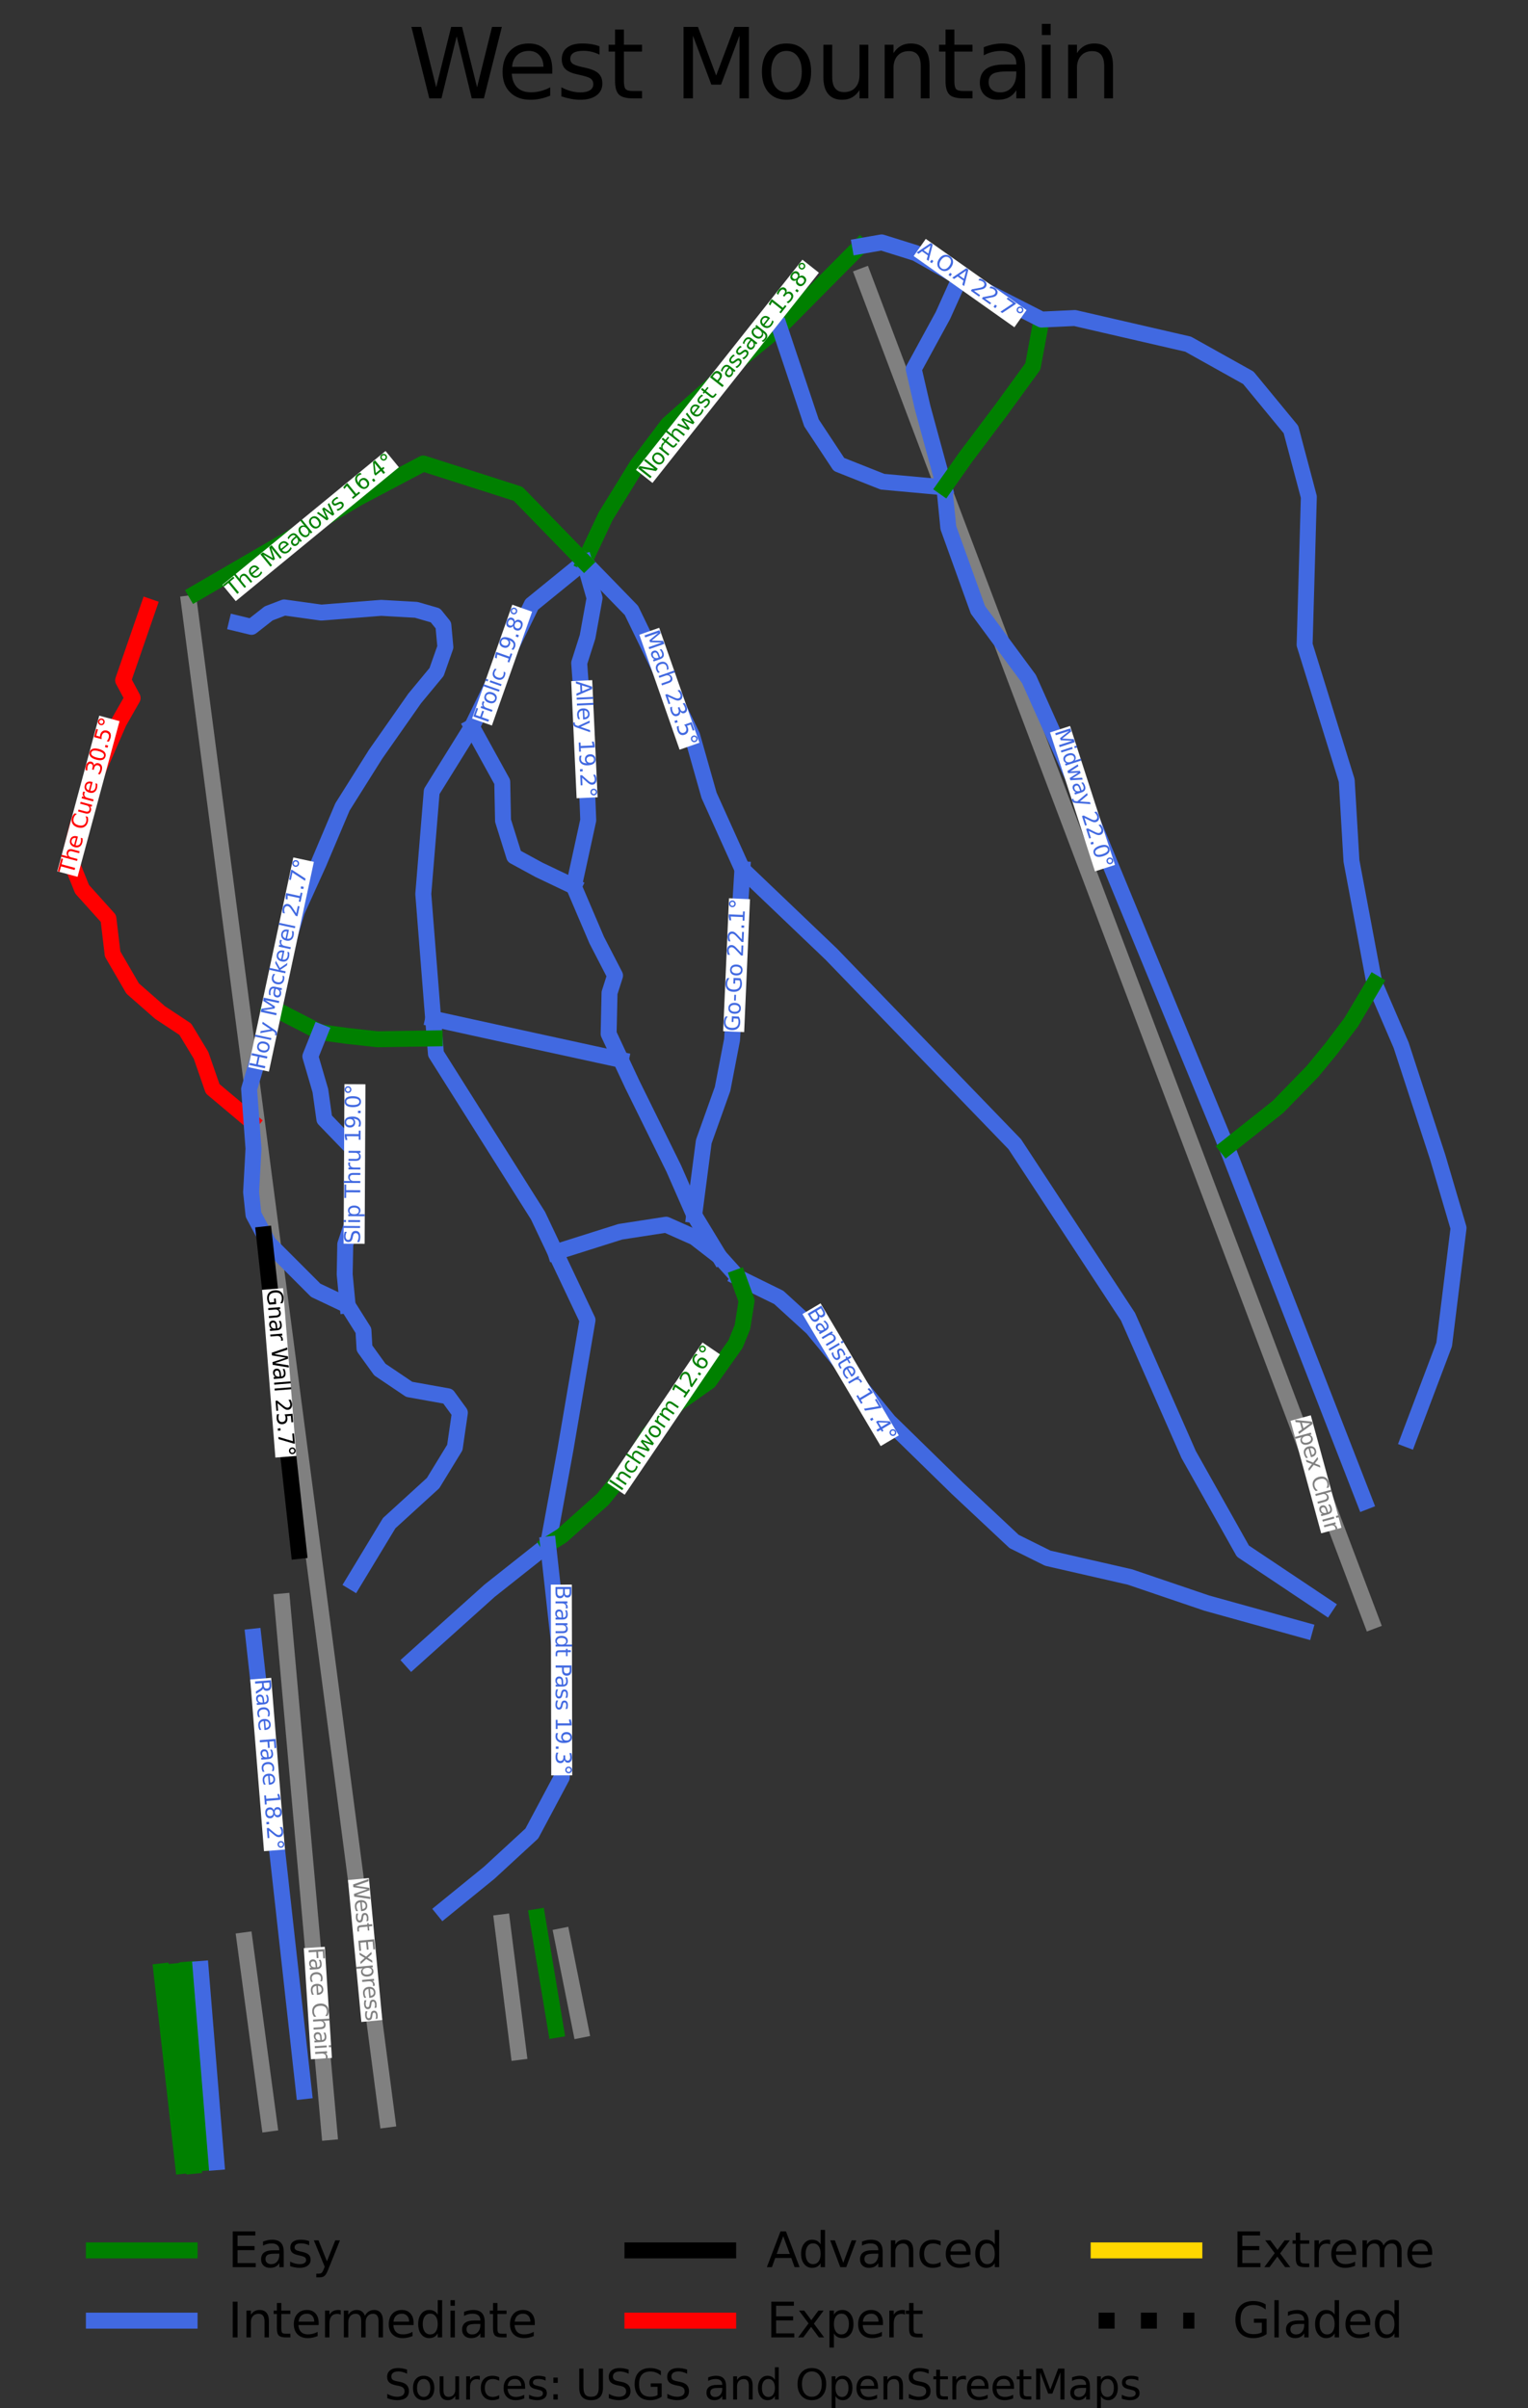 <?xml version="1.0" encoding="utf-8" standalone="no"?>
<!DOCTYPE svg PUBLIC "-//W3C//DTD SVG 1.1//EN"
  "http://www.w3.org/Graphics/SVG/1.1/DTD/svg11.dtd">
<svg height="226.365pt" version="1.1" viewBox="0 0 143.656 226.365" width="143.656pt" xmlns="http://www.w3.org/2000/svg" xmlns:xlink="http://www.w3.org/1999/xlink">
 <rect x="0" y="0" width="143.656" height="226.365" fill="#333333" stroke="none"/>
 <defs>
  <style type="text/css">*{stroke-linecap:butt;stroke-linejoin:round;}</style>
 </defs>
 <g id="figure_1">
  <g id="patch_1">
   <path d="M 0 226.365 
L 143.656 226.365 
L 143.656 0 
L 0 0 
z
" style="fill:none;"/>
  </g>
  <g id="axes_1">
   <g id="line2d_1">
    <path clip-path="url(#p6b69ad7ad0)" d="M 50.508 180.189 
" style="fill:none;stroke:#008000;stroke-linecap:square;stroke-width:1.5;"/>
   </g>
   <g id="line2d_2">
    <path clip-path="url(#p6b69ad7ad0)" d="M 50.508 180.189 
" style="fill:none;stroke:#4169e1;stroke-linecap:square;stroke-width:1.5;"/>
   </g>
   <g id="line2d_3">
    <path clip-path="url(#p6b69ad7ad0)" d="M 50.508 180.189 
" style="fill:none;stroke:#000000;stroke-linecap:square;stroke-width:1.5;"/>
   </g>
   <g id="line2d_4">
    <path clip-path="url(#p6b69ad7ad0)" d="M 50.508 180.189 
" style="fill:none;stroke:#ff0000;stroke-linecap:square;stroke-width:1.5;"/>
   </g>
   <g id="line2d_5">
    <path clip-path="url(#p6b69ad7ad0)" d="M 50.508 180.189 
" style="fill:none;stroke:#ffd700;stroke-linecap:square;stroke-width:1.5;"/>
   </g>
   <g id="line2d_6">
    <path clip-path="url(#p6b69ad7ad0)" d="M 50.508 180.189 
" style="fill:none;stroke:#000000;stroke-dasharray:1.5,2.475;stroke-dashoffset:0;stroke-width:1.5;"/>
   </g>
   <g id="line2d_7">
    <path clip-path="url(#p6b69ad7ad0)" d="M 128.942 152.39 
L 126.989 147.222 
L 125.356 142.901 
L 123.724 138.58 
L 122.003 134.026 
L 120.283 129.472 
L 118.327 124.297 
L 116.371 119.123 
L 114.843 115.079 
L 113.314 111.035 
L 111.853 107.167 
L 110.392 103.299 
L 108.119 97.284 
L 106.385 92.696 
L 104.65 88.107 
L 102.709 82.967 
L 100.996 78.435 
L 99.283 73.903 
L 98.107 70.79 
L 96.931 67.678 
L 95.755 64.566 
L 94.579 61.454 
L 92.385 55.648 
L 90.192 49.843 
L 87.982 43.993 
L 86.669 40.52 
L 85.356 37.047 
L 84.743 35.425 
L 83.381 31.819 
L 82.018 28.213 
L 81.162 25.95 
" style="fill:none;stroke:#808080;stroke-linecap:square;stroke-width:1.5;"/>
   </g>
   <g id="line2d_8">
    <path clip-path="url(#p6b69ad7ad0)" d="M 36.411 199.229 
L 35.708 193.856 
L 35.018 188.576 
L 34.328 183.295 
L 33.592 177.672 
L 32.857 172.048 
L 32.098 166.245 
L 31.34 160.442 
L 30.733 155.798 
L 30.126 151.154 
L 29.723 148.07 
L 28.926 141.983 
L 28.13 135.895 
L 27.589 131.762 
L 27.049 127.629 
L 26.375 122.474 
L 25.533 116.04 
L 24.692 109.605 
L 24.344 106.938 
L 23.743 102.34 
L 23.142 97.743 
L 22.655 94.021 
L 22.169 90.3 
L 21.682 86.578 
L 21.195 82.857 
L 20.594 78.256 
L 19.992 73.655 
L 19.304 68.395 
L 18.616 63.135 
L 18.086 59.084 
L 17.778 56.724 
" style="fill:none;stroke:#808080;stroke-linecap:square;stroke-width:1.5;"/>
   </g>
   <g id="line2d_9">
    <path clip-path="url(#p6b69ad7ad0)" d="M 30.963 200.412 
L 30.643 196.817 
L 30.322 193.222 
L 29.883 188.279 
L 29.443 183.336 
L 29.09 179.376 
L 28.737 175.416 
L 28.255 169.996 
L 27.773 164.577 
L 27.265 158.869 
L 26.757 153.161 
L 26.523 150.535 
" style="fill:none;stroke:#808080;stroke-linecap:square;stroke-width:1.5;"/>
   </g>
   <g id="line2d_10">
    <path clip-path="url(#p6b69ad7ad0)" d="M 54.6 190.791 
L 53.719 186.393 
L 52.838 181.994 
" style="fill:none;stroke:#808080;stroke-linecap:square;stroke-width:1.5;"/>
   </g>
   <g id="line2d_11">
    <path clip-path="url(#p6b69ad7ad0)" d="M 48.745 192.878 
L 47.978 186.787 
L 47.211 180.696 
" style="fill:none;stroke:#808080;stroke-linecap:square;stroke-width:1.5;"/>
   </g>
   <g id="line2d_12">
    <path clip-path="url(#p6b69ad7ad0)" d="M 25.311 199.607 
L 24.733 195.302 
L 24.155 190.998 
L 23.578 186.694 
L 23 182.389 
" style="fill:none;stroke:#808080;stroke-linecap:square;stroke-width:1.5;"/>
   </g>
   <g id="line2d_13">
    <path clip-path="url(#p6b69ad7ad0)" d="M 50.508 180.189 
L 50.728 181.514 
L 50.948 182.839 
L 51.168 184.165 
L 51.388 185.49 
L 51.609 186.815 
L 51.829 188.141 
L 52.049 189.466 
L 52.269 190.791 
" style="fill:none;stroke:#008000;stroke-linecap:square;stroke-width:1.5;"/>
   </g>
   <g id="line2d_14">
    <path clip-path="url(#p6b69ad7ad0)" d="M 13.967 57.028 
L 13.37 58.757 
L 12.772 60.487 
L 12.175 62.216 
L 11.578 63.945 
L 12.469 65.614 
L 11.825 66.744 
L 11.182 67.873 
L 10.712 68.953 
L 10.242 70.033 
L 9.772 71.113 
L 9.301 72.193 
L 8.806 73.519 
L 8.312 74.845 
L 7.817 76.17 
L 7.322 77.496 
L 6.926 79.067 
L 6.53 80.639 
L 7.124 82.112 
L 7.718 83.584 
L 8.955 84.959 
L 10.192 86.334 
L 10.39 88.003 
L 10.588 89.672 
L 11.528 91.292 
L 12.469 92.913 
L 13.755 94.042 
L 15.041 95.171 
L 16.229 95.957 
L 17.417 96.742 
L 18.159 97.969 
L 18.901 99.197 
L 19.446 100.768 
L 19.99 102.339 
L 20.904 103.106 
L 21.817 103.873 
L 22.73 104.64 
L 23.644 105.407 
" style="fill:none;stroke:#ff0000;stroke-linecap:square;stroke-width:1.5;"/>
   </g>
   <g id="line2d_15">
    <path clip-path="url(#p6b69ad7ad0)" d="M 22.257 58.587 
L 23.645 58.922 
L 24.452 58.29 
L 25.258 57.657 
L 26.72 57.099 
L 28.463 57.341 
L 30.207 57.583 
L 31.614 57.471 
L 33.02 57.359 
L 34.427 57.248 
L 35.833 57.136 
L 37.483 57.229 
L 39.133 57.322 
L 40.934 57.843 
L 41.684 58.773 
L 41.778 59.796 
L 41.871 60.82 
L 41.459 61.992 
L 41.046 63.164 
L 40.015 64.411 
L 38.983 65.657 
L 38.065 66.969 
L 37.146 68.28 
L 36.227 69.592 
L 35.308 70.903 
L 34.53 72.14 
L 33.752 73.378 
L 32.974 74.615 
L 32.196 75.852 
L 31.633 77.182 
L 31.071 78.512 
L 30.508 79.842 
L 29.945 81.173 
L 29.439 82.289 
L 28.933 83.405 
L 28.427 84.521 
L 27.921 85.638 
L 27.423 87.312 
L 26.926 88.987 
L 26.429 90.661 
L 25.932 92.336 
L 25.673 93.481 
L 25.414 94.626 
L 25.073 96.271 
L 24.733 97.917 
L 24.404 99.034 
L 24.076 100.15 
L 23.748 101.266 
L 23.42 102.382 
L 23.532 103.895 
L 23.644 105.407 
L 23.738 106.685 
L 23.833 107.964 
L 23.777 108.987 
L 23.72 110.01 
L 23.664 111.034 
L 23.607 112.057 
L 23.72 113.117 
L 23.833 114.177 
L 24.327 115.105 
L 24.82 116.033 
L 25.258 116.856 
L 26.364 117.963 
L 27.471 119.07 
L 28.577 120.177 
L 29.683 121.284 
L 31.184 121.996 
L 32.685 122.707 
L 33.427 123.885 
L 34.17 125.064 
L 34.269 126.732 
L 34.992 127.735 
L 35.715 128.737 
L 37.094 129.666 
L 38.472 130.595 
L 40.289 130.92 
L 42.106 131.246 
L 43.235 132.794 
L 42.998 134.428 
L 42.761 136.062 
L 42.25 136.898 
L 41.739 137.734 
L 41.228 138.569 
L 40.717 139.405 
L 39.685 140.347 
L 38.654 141.288 
L 37.622 142.23 
L 36.59 143.171 
L 35.75 144.56 
L 34.91 145.948 
L 34.07 147.337 
L 33.229 148.725 
" style="fill:none;stroke:#4169e1;stroke-linecap:square;stroke-width:1.5;"/>
   </g>
   <g id="line2d_16">
    <path clip-path="url(#p6b69ad7ad0)" d="M 54.924 52.81 
L 53.691 53.813 
L 52.457 54.817 
L 51.223 55.821 
L 49.99 56.825 
L 49.526 57.774 
L 49.062 58.723 
L 48.598 59.672 
L 48.134 60.621 
L 47.67 61.57 
L 47.206 62.519 
L 46.742 63.467 
L 46.278 64.416 
L 45.799 65.393 
L 45.321 66.369 
L 44.843 67.346 
L 44.365 68.322 
L 43.421 69.842 
L 42.476 71.362 
L 41.532 72.882 
L 40.588 74.402 
L 40.489 75.605 
L 40.39 76.808 
L 40.291 78.011 
L 40.192 79.213 
L 40.093 80.416 
L 39.994 81.619 
L 39.895 82.822 
L 39.796 84.025 
L 39.912 85.492 
L 40.027 86.959 
L 40.143 88.426 
L 40.259 89.893 
L 40.375 91.36 
L 40.491 92.827 
L 40.607 94.294 
L 40.723 95.761 
L 40.868 97.604 
L 40.983 99.049 
L 41.583 100 
L 42.183 100.951 
L 42.783 101.902 
L 43.383 102.854 
L 43.983 103.805 
L 44.583 104.756 
L 45.183 105.707 
L 45.783 106.659 
L 46.383 107.61 
L 46.983 108.561 
L 47.583 109.512 
L 48.183 110.464 
L 48.783 111.415 
L 49.383 112.366 
L 49.983 113.317 
L 50.583 114.269 
L 51.399 115.99 
L 52.214 117.711 
L 52.969 119.305 
L 53.725 120.9 
L 54.48 122.494 
L 55.236 124.088 
L 54.976 125.61 
L 54.716 127.132 
L 54.456 128.654 
L 54.196 130.177 
L 53.937 131.699 
L 53.677 133.221 
L 53.417 134.743 
L 53.157 136.265 
L 52.953 137.378 
L 52.749 138.491 
L 52.545 139.605 
L 52.341 140.718 
L 52.137 141.831 
L 51.933 142.944 
L 51.729 144.057 
L 51.525 145.171 
L 50.152 146.258 
L 48.778 147.346 
L 47.405 148.434 
L 46.032 149.521 
L 45.116 150.344 
L 44.2 151.166 
L 43.285 151.988 
L 42.369 152.811 
L 41.454 153.633 
L 40.538 154.456 
L 39.622 155.278 
L 38.707 156.1 
" style="fill:none;stroke:#4169e1;stroke-linecap:square;stroke-width:1.5;"/>
   </g>
   <g id="line2d_17">
    <path clip-path="url(#p6b69ad7ad0)" d="M 25.414 94.626 
L 26.582 95.226 
L 27.75 95.826 
L 28.918 96.426 
L 30.087 97.026 
L 31.382 97.202 
L 32.678 97.379 
L 34.084 97.533 
L 35.491 97.687 
L 36.836 97.666 
L 38.18 97.646 
L 39.524 97.625 
L 40.868 97.604 
" style="fill:none;stroke:#008000;stroke-linecap:square;stroke-width:1.5;"/>
   </g>
   <g id="line2d_18">
    <path clip-path="url(#p6b69ad7ad0)" d="M 30.087 97.026 
L 29.632 98.162 
L 29.178 99.298 
L 29.649 100.907 
L 30.12 102.516 
L 30.308 103.859 
L 30.496 105.202 
L 31.207 105.939 
L 31.918 106.675 
L 32.629 107.412 
L 33.34 108.149 
L 33.331 109.41 
L 33.322 110.671 
L 33.313 111.932 
L 33.303 113.193 
L 33.145 114.923 
L 32.802 115.944 
L 32.459 116.965 
L 32.433 118.381 
L 32.407 119.796 
L 32.546 121.251 
L 32.685 122.707 
" style="fill:none;stroke:#4169e1;stroke-linecap:square;stroke-width:1.5;"/>
   </g>
   <g id="line2d_19">
    <path clip-path="url(#p6b69ad7ad0)" d="M 80.861 23.14 
L 79.914 24.094 
L 78.968 25.049 
L 78.022 26.003 
L 77.075 26.958 
L 76.129 27.912 
L 75.183 28.867 
L 74.236 29.821 
L 73.29 30.776 
L 72.412 31.491 
L 71.535 32.206 
L 70.657 32.921 
L 69.779 33.636 
L 68.392 34.902 
L 67.005 36.167 
L 65.954 37.097 
L 64.904 38.027 
L 63.854 38.958 
L 62.804 39.888 
L 62.072 40.855 
L 61.341 41.823 
L 60.61 42.79 
L 59.879 43.758 
L 59.143 44.952 
L 58.406 46.147 
L 57.67 47.341 
L 56.933 48.536 
L 56.431 49.604 
L 55.929 50.673 
L 55.426 51.741 
L 54.924 52.81 
" style="fill:none;stroke:#008000;stroke-linecap:square;stroke-width:1.5;"/>
   </g>
   <g id="line2d_20">
    <path clip-path="url(#p6b69ad7ad0)" d="M 54.924 52.81 
L 55.412 54.513 
L 55.899 56.217 
L 55.569 58.039 
L 55.239 59.861 
L 54.846 61.092 
L 54.454 62.323 
L 54.536 63.473 
L 54.618 64.623 
L 54.7 65.773 
L 54.782 66.923 
L 54.863 68.202 
L 54.945 69.482 
L 55.026 70.761 
L 55.108 72.041 
L 55.157 73.304 
L 55.206 74.568 
L 55.255 75.831 
L 55.304 77.095 
L 54.965 78.651 
L 54.625 80.208 
L 54.286 81.765 
L 53.946 83.322 
L 54.485 84.583 
L 55.023 85.844 
L 55.562 87.105 
L 56.1 88.366 
L 56.962 90.033 
L 57.824 91.7 
L 57.306 93.324 
L 57.263 95.247 
L 57.22 97.171 
L 57.792 98.394 
L 58.364 99.617 
L 58.912 100.787 
L 59.46 101.958 
L 59.945 102.941 
L 60.429 103.924 
L 60.914 104.907 
L 61.398 105.89 
L 61.883 106.873 
L 62.367 107.856 
L 62.852 108.839 
L 63.336 109.822 
L 63.818 110.92 
L 64.3 112.018 
L 64.782 113.116 
L 65.264 114.214 
L 65.854 115.188 
L 66.445 116.161 
L 67.035 117.135 
L 67.626 118.108 
" style="fill:none;stroke:#4169e1;stroke-linecap:square;stroke-width:1.5;"/>
   </g>
   <g id="line2d_21">
    <path clip-path="url(#p6b69ad7ad0)" d="M 40.723 95.761 
L 41.919 96.023 
L 43.115 96.285 
L 44.311 96.548 
L 45.508 96.81 
L 46.704 97.072 
L 47.9 97.334 
L 49.096 97.596 
L 50.292 97.858 
L 51.301 98.078 
L 52.31 98.298 
L 53.319 98.518 
L 54.328 98.738 
L 55.337 98.958 
L 56.346 99.178 
L 57.355 99.397 
L 58.364 99.617 
" style="fill:none;stroke:#4169e1;stroke-linecap:square;stroke-width:1.5;"/>
   </g>
   <g id="line2d_22">
    <path clip-path="url(#p6b69ad7ad0)" d="M 52.214 117.711 
L 53.74 117.229 
L 55.266 116.746 
L 56.792 116.264 
L 58.319 115.782 
L 59.395 115.616 
L 60.471 115.45 
L 61.547 115.284 
L 62.623 115.118 
L 63.964 115.714 
L 65.304 116.31 
L 66.465 117.209 
L 67.626 118.108 
L 68.51 119.092 
L 69.393 120.075 
" style="fill:none;stroke:#4169e1;stroke-linecap:square;stroke-width:1.5;"/>
   </g>
   <g id="line2d_23">
    <path clip-path="url(#p6b69ad7ad0)" d="M 69.393 120.075 
L 70.349 120.545 
L 71.305 121.015 
L 72.261 121.484 
L 73.217 121.954 
L 74.007 122.675 
L 74.797 123.396 
L 75.587 124.117 
L 76.377 124.838 
L 77.276 125.933 
L 78.175 127.029 
L 79.073 128.124 
L 79.972 129.22 
L 80.871 130.315 
L 81.77 131.411 
L 82.668 132.506 
L 83.567 133.602 
L 84.371 134.387 
L 85.175 135.173 
L 85.979 135.958 
L 86.783 136.744 
L 87.587 137.529 
L 88.391 138.315 
L 89.195 139.1 
L 89.999 139.886 
L 91.335 141.138 
L 92.671 142.39 
L 94.007 143.642 
L 95.343 144.894 
L 96.926 145.68 
L 98.509 146.465 
L 99.474 146.686 
L 100.439 146.907 
L 101.404 147.128 
L 102.369 147.349 
L 103.334 147.569 
L 104.299 147.79 
L 105.263 148.011 
L 106.228 148.232 
L 108.034 148.846 
L 109.841 149.46 
L 111.647 150.073 
L 113.453 150.687 
L 114.603 151.006 
L 115.753 151.325 
L 116.904 151.645 
L 118.054 151.964 
L 119.204 152.283 
L 120.355 152.602 
L 121.505 152.922 
L 122.655 153.241 
" style="fill:none;stroke:#4169e1;stroke-linecap:square;stroke-width:1.5;"/>
   </g>
   <g id="line2d_24">
    <path clip-path="url(#p6b69ad7ad0)" d="M 69.393 120.075 
L 69.792 121.171 
L 70.191 122.267 
L 69.997 123.504 
L 69.802 124.74 
L 69.147 126.349 
L 68.527 127.223 
L 67.906 128.098 
L 67.286 128.973 
L 66.665 129.847 
L 65.197 130.884 
L 63.728 131.921 
L 62.389 133.346 
L 61.051 134.771 
L 60.071 136.358 
L 59.092 137.945 
L 57.883 139.435 
L 56.675 140.925 
L 55.712 141.784 
L 54.749 142.642 
L 53.787 143.501 
L 52.824 144.359 
L 51.525 145.171 
" style="fill:none;stroke:#008000;stroke-linecap:square;stroke-width:1.5;"/>
   </g>
   <g id="line2d_25">
    <path clip-path="url(#p6b69ad7ad0)" d="M 51.525 145.171 
L 51.683 146.6 
L 51.841 148.03 
L 51.999 149.46 
L 52.157 150.889 
L 52.315 152.319 
L 52.473 153.749 
L 52.631 155.178 
L 52.789 156.608 
L 52.793 157.914 
L 52.796 159.221 
L 52.8 160.527 
L 52.804 161.833 
L 52.808 163.14 
L 52.812 164.446 
L 52.815 165.752 
L 52.819 167.058 
L 52.114 168.38 
L 51.41 169.701 
L 50.705 171.022 
L 50 172.344 
L 48.998 173.267 
L 47.996 174.19 
L 46.994 175.113 
L 45.992 176.036 
L 44.918 176.91 
L 43.843 177.784 
L 42.768 178.658 
L 41.694 179.532 
" style="fill:none;stroke:#4169e1;stroke-linecap:square;stroke-width:1.5;"/>
   </g>
   <g id="line2d_26">
    <path clip-path="url(#p6b69ad7ad0)" d="M 23.823 153.843 
L 23.971 155.178 
L 24.119 156.513 
L 24.268 157.848 
L 24.416 159.183 
L 24.564 160.518 
L 24.712 161.853 
L 24.861 163.188 
L 25.009 164.523 
L 25.157 165.858 
L 25.305 167.193 
L 25.454 168.528 
L 25.602 169.863 
L 25.75 171.198 
L 25.898 172.533 
L 26.047 173.868 
L 26.195 175.203 
L 26.343 176.538 
L 26.491 177.873 
L 26.64 179.208 
L 26.788 180.543 
L 26.936 181.878 
L 27.084 183.213 
L 27.233 184.548 
L 27.381 185.883 
L 27.529 187.218 
L 27.677 188.553 
L 27.826 189.888 
L 27.974 191.223 
L 28.122 192.558 
L 28.27 193.893 
L 28.419 195.228 
L 28.567 196.563 
" style="fill:none;stroke:#4169e1;stroke-linecap:square;stroke-width:1.5;"/>
   </g>
   <g id="line2d_27">
    <path clip-path="url(#p6b69ad7ad0)" d="M 15.173 185.305 
L 15.301 186.448 
L 15.429 187.59 
L 15.557 188.732 
L 15.685 189.874 
L 15.813 191.016 
L 15.941 192.158 
L 16.069 193.3 
L 16.197 194.442 
L 16.325 195.584 
L 16.453 196.726 
L 16.58 197.868 
L 16.708 199.01 
L 16.836 200.153 
L 16.964 201.295 
L 17.092 202.437 
L 17.22 203.579 
" style="fill:none;stroke:#008000;stroke-linecap:square;stroke-width:1.5;"/>
   </g>
   <g id="line2d_28">
    <path clip-path="url(#p6b69ad7ad0)" d="M 16.424 185.305 
L 16.534 186.448 
L 16.644 187.59 
L 16.754 188.732 
L 16.864 189.874 
L 16.974 191.016 
L 17.084 192.158 
L 17.194 193.3 
L 17.304 194.442 
L 17.415 195.584 
L 17.525 196.726 
L 17.635 197.868 
L 17.745 199.01 
L 17.855 200.153 
L 17.965 201.295 
L 18.075 202.437 
L 18.185 203.579 
" style="fill:none;stroke:#008000;stroke-linecap:square;stroke-width:1.5;"/>
   </g>
   <g id="line2d_29">
    <path clip-path="url(#p6b69ad7ad0)" d="M 17.674 185.136 
L 17.77 186.271 
L 17.866 187.406 
L 17.962 188.541 
L 18.058 189.676 
L 18.154 190.811 
L 18.25 191.946 
L 18.345 193.081 
L 18.441 194.216 
L 18.537 195.351 
L 18.633 196.486 
L 18.729 197.621 
L 18.825 198.756 
L 18.921 199.891 
L 19.017 201.026 
L 19.113 202.161 
L 19.208 203.296 
" style="fill:none;stroke:#008000;stroke-linecap:square;stroke-width:1.5;"/>
   </g>
   <g id="line2d_30">
    <path clip-path="url(#p6b69ad7ad0)" d="M 18.868 185.079 
L 18.96 186.214 
L 19.053 187.35 
L 19.145 188.485 
L 19.237 189.62 
L 19.33 190.755 
L 19.422 191.89 
L 19.514 193.025 
L 19.607 194.16 
L 19.699 195.295 
L 19.791 196.43 
L 19.884 197.565 
L 19.976 198.7 
L 20.068 199.835 
L 20.161 200.97 
L 20.253 202.105 
L 20.345 203.24 
" style="fill:none;stroke:#4169e1;stroke-linecap:square;stroke-width:1.5;"/>
   </g>
   <g id="line2d_31">
    <path clip-path="url(#p6b69ad7ad0)" d="M 54.924 52.81 
L 56.034 53.952 
L 57.145 55.095 
L 58.255 56.238 
L 59.365 57.381 
L 60.079 58.853 
L 60.792 60.324 
L 61.506 61.796 
L 62.219 63.268 
L 62.933 64.74 
L 63.646 66.211 
L 64.359 67.683 
L 65.073 69.155 
L 65.47 70.554 
L 65.867 71.954 
L 66.264 73.354 
L 66.661 74.753 
L 67.445 76.492 
L 68.229 78.232 
L 69.014 79.971 
L 69.798 81.71 
L 70.842 82.707 
L 71.886 83.705 
L 72.931 84.702 
L 73.975 85.699 
L 75.019 86.697 
L 76.063 87.694 
L 77.108 88.691 
L 78.152 89.688 
L 79.23 90.805 
L 80.308 91.921 
L 81.386 93.037 
L 82.464 94.154 
L 83.542 95.27 
L 84.62 96.386 
L 85.698 97.502 
L 86.777 98.619 
L 87.855 99.735 
L 88.933 100.851 
L 90.011 101.967 
L 91.089 103.084 
L 92.167 104.2 
L 93.245 105.316 
L 94.323 106.432 
L 95.401 107.549 
L 96.067 108.563 
L 96.732 109.576 
L 97.398 110.59 
L 98.064 111.604 
L 98.729 112.618 
L 99.395 113.632 
L 100.06 114.646 
L 100.726 115.66 
L 101.392 116.674 
L 102.057 117.688 
L 102.723 118.702 
L 103.388 119.716 
L 104.054 120.73 
L 104.72 121.744 
L 105.385 122.758 
L 106.051 123.772 
L 106.763 125.39 
L 107.476 127.009 
L 108.188 128.628 
L 108.901 130.246 
L 109.613 131.865 
L 110.326 133.484 
L 111.039 135.102 
L 111.751 136.721 
L 112.389 137.856 
L 113.026 138.991 
L 113.664 140.125 
L 114.301 141.26 
L 114.939 142.395 
L 115.577 143.53 
L 116.214 144.665 
L 116.852 145.799 
L 117.827 146.451 
L 118.801 147.102 
L 119.776 147.753 
L 120.751 148.404 
L 121.726 149.055 
L 122.701 149.706 
L 123.676 150.358 
L 124.651 151.009 
" style="fill:none;stroke:#4169e1;stroke-linecap:square;stroke-width:1.5;"/>
   </g>
   <g id="line2d_32">
    <path clip-path="url(#p6b69ad7ad0)" d="M 69.798 81.71 
L 69.737 82.712 
L 69.676 83.714 
L 69.615 84.715 
L 69.554 85.717 
L 69.494 86.719 
L 69.433 87.721 
L 69.372 88.723 
L 69.311 89.725 
L 69.25 90.727 
L 69.189 91.728 
L 69.128 92.73 
L 69.068 93.732 
L 69.007 94.734 
L 68.946 95.736 
L 68.885 96.738 
L 68.824 97.74 
L 68.601 98.893 
L 68.379 100.047 
L 68.156 101.2 
L 67.933 102.354 
L 67.491 103.592 
L 67.05 104.829 
L 66.608 106.067 
L 66.166 107.305 
L 65.94 109.032 
L 65.715 110.759 
L 65.489 112.487 
L 65.264 114.214 
" style="fill:none;stroke:#4169e1;stroke-linecap:square;stroke-width:1.5;"/>
   </g>
   <g id="line2d_33">
    <path clip-path="url(#p6b69ad7ad0)" d="M 73.29 30.776 
L 73.665 31.898 
L 74.04 33.019 
L 74.416 34.141 
L 74.791 35.263 
L 75.166 36.385 
L 75.541 37.506 
L 75.916 38.628 
L 76.292 39.75 
L 76.937 40.726 
L 77.583 41.703 
L 78.228 42.679 
L 78.874 43.656 
L 79.898 44.062 
L 80.921 44.468 
L 81.945 44.874 
L 82.969 45.28 
L 84.423 45.413 
L 85.877 45.545 
L 87.331 45.678 
L 88.785 45.811 
" style="fill:none;stroke:#4169e1;stroke-linecap:square;stroke-width:1.5;"/>
   </g>
   <g id="line2d_34">
    <path clip-path="url(#p6b69ad7ad0)" d="M 88.785 45.811 
L 88.971 47.704 
L 89.157 49.598 
L 89.504 50.564 
L 89.852 51.529 
L 90.2 52.495 
L 90.548 53.461 
L 90.896 54.427 
L 91.244 55.393 
L 91.592 56.358 
L 91.94 57.324 
L 92.539 58.136 
L 93.139 58.948 
L 93.738 59.76 
L 94.338 60.572 
L 94.937 61.384 
L 95.537 62.195 
L 96.137 63.007 
L 96.736 63.819 
L 97.456 65.427 
L 98.175 67.035 
L 98.894 68.642 
L 99.614 70.25 
L 100.333 71.857 
L 101.053 73.465 
L 101.772 75.073 
L 102.492 76.68 
L 102.893 77.654 
L 103.295 78.629 
L 103.697 79.603 
L 104.099 80.577 
L 104.5 81.551 
L 104.902 82.525 
L 105.304 83.499 
L 105.705 84.473 
L 106.107 85.447 
L 106.509 86.422 
L 106.911 87.396 
L 107.312 88.37 
L 107.714 89.344 
L 108.116 90.318 
L 108.517 91.292 
L 108.919 92.266 
L 109.321 93.24 
L 109.723 94.215 
L 110.124 95.189 
L 110.526 96.163 
L 110.928 97.137 
L 111.329 98.111 
L 111.731 99.085 
L 112.133 100.059 
L 112.535 101.034 
L 112.936 102.008 
L 113.338 102.982 
L 113.74 103.956 
L 114.141 104.93 
L 114.543 105.904 
L 114.945 106.878 
L 115.347 107.852 
L 115.752 108.893 
L 116.157 109.934 
L 116.562 110.975 
L 116.967 112.015 
L 117.372 113.056 
L 117.777 114.097 
L 118.182 115.137 
L 118.587 116.178 
L 118.992 117.219 
L 119.397 118.259 
L 119.802 119.3 
L 120.207 120.341 
L 120.613 121.381 
L 121.018 122.422 
L 121.423 123.463 
L 121.828 124.504 
L 122.233 125.544 
L 122.638 126.585 
L 123.043 127.626 
L 123.448 128.666 
L 123.853 129.707 
L 124.258 130.748 
L 124.663 131.788 
L 125.068 132.829 
L 125.473 133.87 
L 125.879 134.91 
L 126.284 135.951 
L 126.689 136.992 
L 127.094 138.033 
L 127.499 139.073 
L 127.904 140.114 
L 128.309 141.155 
" style="fill:none;stroke:#4169e1;stroke-linecap:square;stroke-width:1.5;"/>
   </g>
   <g id="line2d_35">
    <path clip-path="url(#p6b69ad7ad0)" d="M 90.244 26.119 
L 89.445 27.891 
L 88.646 29.663 
L 87.96 30.919 
L 87.274 32.175 
L 86.589 33.431 
L 85.903 34.687 
L 86.32 36.489 
L 86.736 38.292 
L 87.248 40.172 
L 87.761 42.051 
L 88.273 43.931 
L 88.785 45.811 
" style="fill:none;stroke:#4169e1;stroke-linecap:square;stroke-width:1.5;"/>
   </g>
   <g id="line2d_36">
    <path clip-path="url(#p6b69ad7ad0)" d="M 97.92 30.038 
L 97.716 31.14 
L 97.512 32.242 
L 97.308 33.344 
L 97.104 34.446 
L 96.343 35.491 
L 95.583 36.536 
L 94.822 37.581 
L 94.061 38.626 
L 93.251 39.701 
L 92.441 40.776 
L 91.632 41.851 
L 90.822 42.926 
L 89.804 44.369 
L 88.785 45.811 
" style="fill:none;stroke:#008000;stroke-linecap:square;stroke-width:1.5;"/>
   </g>
   <g id="line2d_37">
    <path clip-path="url(#p6b69ad7ad0)" d="M 80.861 23.14 
L 81.874 22.963 
L 82.887 22.787 
L 84.492 23.288 
L 86.097 23.79 
L 87.134 24.372 
L 88.17 24.955 
L 89.207 25.537 
L 90.244 26.119 
L 91.203 26.609 
L 92.163 27.099 
L 93.122 27.589 
L 94.082 28.079 
L 95.041 28.568 
L 96.001 29.058 
L 96.96 29.548 
L 97.92 30.038 
L 99.486 29.966 
L 101.052 29.894 
L 102.383 30.201 
L 103.714 30.508 
L 105.046 30.815 
L 106.377 31.122 
L 107.708 31.429 
L 109.039 31.736 
L 110.37 32.043 
L 111.702 32.35 
L 113.117 33.14 
L 114.533 33.931 
L 115.948 34.721 
L 117.364 35.512 
L 118.365 36.727 
L 119.366 37.943 
L 120.367 39.158 
L 121.369 40.373 
L 121.789 41.957 
L 122.21 43.541 
L 122.631 45.124 
L 123.051 46.708 
L 123.002 48.445 
L 122.952 50.181 
L 122.903 51.918 
L 122.853 53.655 
L 122.804 55.392 
L 122.754 57.129 
L 122.705 58.865 
L 122.655 60.602 
L 123.15 62.198 
L 123.645 63.794 
L 124.14 65.389 
L 124.634 66.985 
L 125.129 68.581 
L 125.624 70.176 
L 126.118 71.772 
L 126.613 73.368 
L 126.725 75.258 
L 126.836 77.148 
L 126.947 79.038 
L 127.059 80.929 
L 127.328 82.364 
L 127.598 83.798 
L 127.867 85.233 
L 128.137 86.668 
L 128.406 88.103 
L 128.675 89.538 
L 128.945 90.972 
L 129.214 92.407 
L 129.843 93.866 
L 130.471 95.324 
L 131.099 96.783 
L 131.727 98.241 
L 132.158 99.562 
L 132.589 100.883 
L 133.021 102.204 
L 133.452 103.525 
L 133.883 104.845 
L 134.314 106.166 
L 134.746 107.487 
L 135.177 108.808 
L 135.664 110.464 
L 136.151 112.12 
L 136.639 113.776 
L 137.126 115.432 
L 136.957 116.799 
L 136.789 118.166 
L 136.62 119.534 
L 136.451 120.901 
L 136.283 122.268 
L 136.114 123.636 
L 135.945 125.003 
L 135.776 126.371 
L 135.355 127.487 
L 134.933 128.603 
L 134.511 129.719 
L 134.089 130.836 
L 133.668 131.952 
L 133.246 133.068 
L 132.824 134.184 
L 132.402 135.301 
" style="fill:none;stroke:#4169e1;stroke-linecap:square;stroke-width:1.5;"/>
   </g>
   <g id="line2d_38">
    <path clip-path="url(#p6b69ad7ad0)" d="M 129.214 92.407 
L 128.669 93.327 
L 128.123 94.247 
L 127.578 95.166 
L 127.032 96.086 
L 126.094 97.326 
L 125.156 98.567 
L 124.275 99.639 
L 123.395 100.711 
L 122.585 101.543 
L 121.775 102.374 
L 120.965 103.206 
L 120.155 104.038 
L 118.953 104.992 
L 117.751 105.945 
L 116.549 106.899 
L 115.347 107.852 
" style="fill:none;stroke:#008000;stroke-linecap:square;stroke-width:1.5;"/>
   </g>
   <g id="line2d_39">
    <path clip-path="url(#p6b69ad7ad0)" d="M 24.82 116.033 
L 25.024 117.892 
L 25.228 119.751 
L 25.433 121.61 
L 25.637 123.47 
L 25.841 125.329 
L 26.045 127.188 
L 26.25 129.047 
L 26.454 130.906 
L 26.658 132.765 
L 26.862 134.624 
L 27.067 136.484 
L 27.271 138.343 
L 27.475 140.202 
L 27.679 142.061 
L 27.884 143.92 
L 28.088 145.779 
" style="fill:none;stroke:#000000;stroke-linecap:square;stroke-width:1.5;"/>
   </g>
   <g id="line2d_40">
    <path clip-path="url(#p6b69ad7ad0)" d="M 44.365 68.322 
L 45.079 69.616 
L 45.792 70.91 
L 46.506 72.204 
L 47.219 73.498 
L 47.257 75.321 
L 47.294 77.145 
L 47.818 78.819 
L 48.343 80.493 
L 49.506 81.126 
L 50.669 81.759 
L 52.308 82.54 
L 53.946 83.322 
" style="fill:none;stroke:#4169e1;stroke-linecap:square;stroke-width:1.5;"/>
   </g>
   <g id="line2d_41">
    <path clip-path="url(#p6b69ad7ad0)" d="M 18.418 55.745 
L 19.433 55.156 
L 20.447 54.567 
L 21.462 53.978 
L 22.476 53.388 
L 23.491 52.799 
L 24.506 52.21 
L 25.52 51.621 
L 26.535 51.032 
L 27.425 50.504 
L 28.316 49.976 
L 29.207 49.449 
L 30.097 48.921 
L 30.988 48.393 
L 31.879 47.865 
L 32.769 47.337 
L 33.66 46.81 
L 35.194 45.999 
L 36.728 45.189 
L 38.262 44.379 
L 39.796 43.568 
L 40.909 43.924 
L 42.022 44.28 
L 43.136 44.636 
L 44.249 44.992 
L 45.363 45.348 
L 46.476 45.704 
L 47.589 46.06 
L 48.703 46.417 
L 49.48 47.216 
L 50.258 48.015 
L 51.036 48.814 
L 51.813 49.613 
L 52.591 50.412 
L 53.369 51.211 
L 54.146 52.011 
L 54.924 52.81 
" style="fill:none;stroke:#008000;stroke-linecap:square;stroke-width:1.5;"/>
   </g>
   <g id="text_1">
    <g id="patch_2">
     <path d="M 121.328 133.553 
L 124.213 144.127 
L 126.119 143.607 
L 123.234 133.033 
z
" style="fill:#ffffff;"/>
    </g>
    <!-- Apex Chair -->
    <g style="fill:#808080;" transform="translate(121.754 133.458)rotate(-285.263)scale(0.02 -0.02)">
     <defs>
      <path d="M 2188 4044 
L 1331 1722 
L 3047 1722 
L 2188 4044 
z
M 1831 4666 
L 2547 4666 
L 4325 0 
L 3669 0 
L 3244 1197 
L 1141 1197 
L 716 0 
L 50 0 
L 1831 4666 
z
" id="DejaVuSans-41" transform="scale(0.016)"/>
      <path d="M 1159 525 
L 1159 -1331 
L 581 -1331 
L 581 3500 
L 1159 3500 
L 1159 2969 
Q 1341 3281 1617 3432 
Q 1894 3584 2278 3584 
Q 2916 3584 3314 3078 
Q 3713 2572 3713 1747 
Q 3713 922 3314 415 
Q 2916 -91 2278 -91 
Q 1894 -91 1617 61 
Q 1341 213 1159 525 
z
M 3116 1747 
Q 3116 2381 2855 2742 
Q 2594 3103 2138 3103 
Q 1681 3103 1420 2742 
Q 1159 2381 1159 1747 
Q 1159 1113 1420 752 
Q 1681 391 2138 391 
Q 2594 391 2855 752 
Q 3116 1113 3116 1747 
z
" id="DejaVuSans-70" transform="scale(0.016)"/>
      <path d="M 3597 1894 
L 3597 1613 
L 953 1613 
Q 991 1019 1311 708 
Q 1631 397 2203 397 
Q 2534 397 2845 478 
Q 3156 559 3463 722 
L 3463 178 
Q 3153 47 2828 -22 
Q 2503 -91 2169 -91 
Q 1331 -91 842 396 
Q 353 884 353 1716 
Q 353 2575 817 3079 
Q 1281 3584 2069 3584 
Q 2775 3584 3186 3129 
Q 3597 2675 3597 1894 
z
M 3022 2063 
Q 3016 2534 2758 2815 
Q 2500 3097 2075 3097 
Q 1594 3097 1305 2825 
Q 1016 2553 972 2059 
L 3022 2063 
z
" id="DejaVuSans-65" transform="scale(0.016)"/>
      <path d="M 3513 3500 
L 2247 1797 
L 3578 0 
L 2900 0 
L 1881 1375 
L 863 0 
L 184 0 
L 1544 1831 
L 300 3500 
L 978 3500 
L 1906 2253 
L 2834 3500 
L 3513 3500 
z
" id="DejaVuSans-78" transform="scale(0.016)"/>
      <path id="DejaVuSans-20" transform="scale(0.016)"/>
      <path d="M 4122 4306 
L 4122 3641 
Q 3803 3938 3442 4084 
Q 3081 4231 2675 4231 
Q 1875 4231 1450 3742 
Q 1025 3253 1025 2328 
Q 1025 1406 1450 917 
Q 1875 428 2675 428 
Q 3081 428 3442 575 
Q 3803 722 4122 1019 
L 4122 359 
Q 3791 134 3420 21 
Q 3050 -91 2638 -91 
Q 1578 -91 968 557 
Q 359 1206 359 2328 
Q 359 3453 968 4101 
Q 1578 4750 2638 4750 
Q 3056 4750 3426 4639 
Q 3797 4528 4122 4306 
z
" id="DejaVuSans-43" transform="scale(0.016)"/>
      <path d="M 3513 2113 
L 3513 0 
L 2938 0 
L 2938 2094 
Q 2938 2591 2744 2837 
Q 2550 3084 2163 3084 
Q 1697 3084 1428 2787 
Q 1159 2491 1159 1978 
L 1159 0 
L 581 0 
L 581 4863 
L 1159 4863 
L 1159 2956 
Q 1366 3272 1645 3428 
Q 1925 3584 2291 3584 
Q 2894 3584 3203 3211 
Q 3513 2838 3513 2113 
z
" id="DejaVuSans-68" transform="scale(0.016)"/>
      <path d="M 2194 1759 
Q 1497 1759 1228 1600 
Q 959 1441 959 1056 
Q 959 750 1161 570 
Q 1363 391 1709 391 
Q 2188 391 2477 730 
Q 2766 1069 2766 1631 
L 2766 1759 
L 2194 1759 
z
M 3341 1997 
L 3341 0 
L 2766 0 
L 2766 531 
Q 2569 213 2275 61 
Q 1981 -91 1556 -91 
Q 1019 -91 701 211 
Q 384 513 384 1019 
Q 384 1609 779 1909 
Q 1175 2209 1959 2209 
L 2766 2209 
L 2766 2266 
Q 2766 2663 2505 2880 
Q 2244 3097 1772 3097 
Q 1472 3097 1187 3025 
Q 903 2953 641 2809 
L 641 3341 
Q 956 3463 1253 3523 
Q 1550 3584 1831 3584 
Q 2591 3584 2966 3190 
Q 3341 2797 3341 1997 
z
" id="DejaVuSans-61" transform="scale(0.016)"/>
      <path d="M 603 3500 
L 1178 3500 
L 1178 0 
L 603 0 
L 603 3500 
z
M 603 4863 
L 1178 4863 
L 1178 4134 
L 603 4134 
L 603 4863 
z
" id="DejaVuSans-69" transform="scale(0.016)"/>
      <path d="M 2631 2963 
Q 2534 3019 2420 3045 
Q 2306 3072 2169 3072 
Q 1681 3072 1420 2755 
Q 1159 2438 1159 1844 
L 1159 0 
L 581 0 
L 581 3500 
L 1159 3500 
L 1159 2956 
Q 1341 3275 1631 3429 
Q 1922 3584 2338 3584 
Q 2397 3584 2469 3576 
Q 2541 3569 2628 3553 
L 2631 2963 
z
" id="DejaVuSans-72" transform="scale(0.016)"/>
     </defs>
     <use xlink:href="#DejaVuSans-41"/>
     <use x="68.408" xlink:href="#DejaVuSans-70"/>
     <use x="131.885" xlink:href="#DejaVuSans-65"/>
     <use x="191.658" xlink:href="#DejaVuSans-78"/>
     <use x="250.838" xlink:href="#DejaVuSans-20"/>
     <use x="282.625" xlink:href="#DejaVuSans-43"/>
     <use x="352.449" xlink:href="#DejaVuSans-68"/>
     <use x="415.828" xlink:href="#DejaVuSans-61"/>
     <use x="477.107" xlink:href="#DejaVuSans-69"/>
     <use x="504.891" xlink:href="#DejaVuSans-72"/>
    </g>
   </g>
   <g id="text_2">
    <g id="patch_3">
     <path d="M 32.715 176.717 
L 33.974 190.059 
L 35.941 189.873 
L 34.682 176.532 
z
" style="fill:#ffffff;"/>
    </g>
    <!-- West Express -->
    <g style="fill:#808080;" transform="translate(33.151 176.696)rotate(-275.391)scale(0.02 -0.02)">
     <defs>
      <path d="M 213 4666 
L 850 4666 
L 1831 722 
L 2809 4666 
L 3519 4666 
L 4500 722 
L 5478 4666 
L 6119 4666 
L 4947 0 
L 4153 0 
L 3169 4050 
L 2175 0 
L 1381 0 
L 213 4666 
z
" id="DejaVuSans-57" transform="scale(0.016)"/>
      <path d="M 2834 3397 
L 2834 2853 
Q 2591 2978 2328 3040 
Q 2066 3103 1784 3103 
Q 1356 3103 1142 2972 
Q 928 2841 928 2578 
Q 928 2378 1081 2264 
Q 1234 2150 1697 2047 
L 1894 2003 
Q 2506 1872 2764 1633 
Q 3022 1394 3022 966 
Q 3022 478 2636 193 
Q 2250 -91 1575 -91 
Q 1294 -91 989 -36 
Q 684 19 347 128 
L 347 722 
Q 666 556 975 473 
Q 1284 391 1588 391 
Q 1994 391 2212 530 
Q 2431 669 2431 922 
Q 2431 1156 2273 1281 
Q 2116 1406 1581 1522 
L 1381 1569 
Q 847 1681 609 1914 
Q 372 2147 372 2553 
Q 372 3047 722 3315 
Q 1072 3584 1716 3584 
Q 2034 3584 2315 3537 
Q 2597 3491 2834 3397 
z
" id="DejaVuSans-73" transform="scale(0.016)"/>
      <path d="M 1172 4494 
L 1172 3500 
L 2356 3500 
L 2356 3053 
L 1172 3053 
L 1172 1153 
Q 1172 725 1289 603 
Q 1406 481 1766 481 
L 2356 481 
L 2356 0 
L 1766 0 
Q 1100 0 847 248 
Q 594 497 594 1153 
L 594 3053 
L 172 3053 
L 172 3500 
L 594 3500 
L 594 4494 
L 1172 4494 
z
" id="DejaVuSans-74" transform="scale(0.016)"/>
      <path d="M 628 4666 
L 3578 4666 
L 3578 4134 
L 1259 4134 
L 1259 2753 
L 3481 2753 
L 3481 2222 
L 1259 2222 
L 1259 531 
L 3634 531 
L 3634 0 
L 628 0 
L 628 4666 
z
" id="DejaVuSans-45" transform="scale(0.016)"/>
     </defs>
     <use xlink:href="#DejaVuSans-57"/>
     <use x="93.002" xlink:href="#DejaVuSans-65"/>
     <use x="154.525" xlink:href="#DejaVuSans-73"/>
     <use x="206.625" xlink:href="#DejaVuSans-74"/>
     <use x="245.834" xlink:href="#DejaVuSans-20"/>
     <use x="277.621" xlink:href="#DejaVuSans-45"/>
     <use x="340.805" xlink:href="#DejaVuSans-78"/>
     <use x="399.984" xlink:href="#DejaVuSans-70"/>
     <use x="463.461" xlink:href="#DejaVuSans-72"/>
     <use x="502.324" xlink:href="#DejaVuSans-65"/>
     <use x="563.848" xlink:href="#DejaVuSans-73"/>
     <use x="615.947" xlink:href="#DejaVuSans-73"/>
    </g>
   </g>
   <g id="text_3">
    <g id="patch_4">
     <path d="M 28.561 183.12 
L 29.232 193.565 
L 31.204 193.439 
L 30.533 182.993 
z
" style="fill:#ffffff;"/>
    </g>
    <!-- Face Chair -->
    <g style="fill:#808080;" transform="translate(28.998 183.112)rotate(-273.675)scale(0.02 -0.02)">
     <defs>
      <path d="M 628 4666 
L 3309 4666 
L 3309 4134 
L 1259 4134 
L 1259 2759 
L 3109 2759 
L 3109 2228 
L 1259 2228 
L 1259 0 
L 628 0 
L 628 4666 
z
" id="DejaVuSans-46" transform="scale(0.016)"/>
      <path d="M 3122 3366 
L 3122 2828 
Q 2878 2963 2633 3030 
Q 2388 3097 2138 3097 
Q 1578 3097 1268 2742 
Q 959 2388 959 1747 
Q 959 1106 1268 751 
Q 1578 397 2138 397 
Q 2388 397 2633 464 
Q 2878 531 3122 666 
L 3122 134 
Q 2881 22 2623 -34 
Q 2366 -91 2075 -91 
Q 1284 -91 818 406 
Q 353 903 353 1747 
Q 353 2603 823 3093 
Q 1294 3584 2113 3584 
Q 2378 3584 2631 3529 
Q 2884 3475 3122 3366 
z
" id="DejaVuSans-63" transform="scale(0.016)"/>
     </defs>
     <use xlink:href="#DejaVuSans-46"/>
     <use x="48.395" xlink:href="#DejaVuSans-61"/>
     <use x="109.674" xlink:href="#DejaVuSans-63"/>
     <use x="164.654" xlink:href="#DejaVuSans-65"/>
     <use x="226.178" xlink:href="#DejaVuSans-20"/>
     <use x="257.965" xlink:href="#DejaVuSans-43"/>
     <use x="327.789" xlink:href="#DejaVuSans-68"/>
     <use x="391.168" xlink:href="#DejaVuSans-61"/>
     <use x="452.447" xlink:href="#DejaVuSans-69"/>
     <use x="480.23" xlink:href="#DejaVuSans-72"/>
    </g>
   </g>
   <g id="text_4">
    <g id="patch_5">
     <path d="M 7.292 82.418 
L 11.238 67.785 
L 9.331 67.271 
L 5.385 81.904 
z
" style="fill:#ffffff;"/>
    </g>
    <!-- The Cure 30.5° -->
    <g style="fill:#ff0000;" transform="translate(6.877 82.286)rotate(-74.91)scale(0.02 -0.02)">
     <defs>
      <path d="M -19 4666 
L 3928 4666 
L 3928 4134 
L 2272 4134 
L 2272 0 
L 1638 0 
L 1638 4134 
L -19 4134 
L -19 4666 
z
" id="DejaVuSans-54" transform="scale(0.016)"/>
      <path d="M 544 1381 
L 544 3500 
L 1119 3500 
L 1119 1403 
Q 1119 906 1312 657 
Q 1506 409 1894 409 
Q 2359 409 2629 706 
Q 2900 1003 2900 1516 
L 2900 3500 
L 3475 3500 
L 3475 0 
L 2900 0 
L 2900 538 
Q 2691 219 2414 64 
Q 2138 -91 1772 -91 
Q 1169 -91 856 284 
Q 544 659 544 1381 
z
M 1991 3584 
L 1991 3584 
z
" id="DejaVuSans-75" transform="scale(0.016)"/>
      <path d="M 2597 2516 
Q 3050 2419 3304 2112 
Q 3559 1806 3559 1356 
Q 3559 666 3084 287 
Q 2609 -91 1734 -91 
Q 1441 -91 1130 -33 
Q 819 25 488 141 
L 488 750 
Q 750 597 1062 519 
Q 1375 441 1716 441 
Q 2309 441 2620 675 
Q 2931 909 2931 1356 
Q 2931 1769 2642 2001 
Q 2353 2234 1838 2234 
L 1294 2234 
L 1294 2753 
L 1863 2753 
Q 2328 2753 2575 2939 
Q 2822 3125 2822 3475 
Q 2822 3834 2567 4026 
Q 2313 4219 1838 4219 
Q 1578 4219 1281 4162 
Q 984 4106 628 3988 
L 628 4550 
Q 988 4650 1302 4700 
Q 1616 4750 1894 4750 
Q 2613 4750 3031 4423 
Q 3450 4097 3450 3541 
Q 3450 3153 3228 2886 
Q 3006 2619 2597 2516 
z
" id="DejaVuSans-33" transform="scale(0.016)"/>
      <path d="M 2034 4250 
Q 1547 4250 1301 3770 
Q 1056 3291 1056 2328 
Q 1056 1369 1301 889 
Q 1547 409 2034 409 
Q 2525 409 2770 889 
Q 3016 1369 3016 2328 
Q 3016 3291 2770 3770 
Q 2525 4250 2034 4250 
z
M 2034 4750 
Q 2819 4750 3233 4129 
Q 3647 3509 3647 2328 
Q 3647 1150 3233 529 
Q 2819 -91 2034 -91 
Q 1250 -91 836 529 
Q 422 1150 422 2328 
Q 422 3509 836 4129 
Q 1250 4750 2034 4750 
z
" id="DejaVuSans-30" transform="scale(0.016)"/>
      <path d="M 684 794 
L 1344 794 
L 1344 0 
L 684 0 
L 684 794 
z
" id="DejaVuSans-2e" transform="scale(0.016)"/>
      <path d="M 691 4666 
L 3169 4666 
L 3169 4134 
L 1269 4134 
L 1269 2991 
Q 1406 3038 1543 3061 
Q 1681 3084 1819 3084 
Q 2600 3084 3056 2656 
Q 3513 2228 3513 1497 
Q 3513 744 3044 326 
Q 2575 -91 1722 -91 
Q 1428 -91 1123 -41 
Q 819 9 494 109 
L 494 744 
Q 775 591 1075 516 
Q 1375 441 1709 441 
Q 2250 441 2565 725 
Q 2881 1009 2881 1497 
Q 2881 1984 2565 2268 
Q 2250 2553 1709 2553 
Q 1456 2553 1204 2497 
Q 953 2441 691 2322 
L 691 4666 
z
" id="DejaVuSans-35" transform="scale(0.016)"/>
      <path d="M 1600 4347 
Q 1350 4347 1178 4173 
Q 1006 4000 1006 3750 
Q 1006 3503 1178 3333 
Q 1350 3163 1600 3163 
Q 1850 3163 2022 3333 
Q 2194 3503 2194 3750 
Q 2194 3997 2020 4172 
Q 1847 4347 1600 4347 
z
M 1600 4750 
Q 1800 4750 1984 4673 
Q 2169 4597 2303 4453 
Q 2447 4313 2519 4134 
Q 2591 3956 2591 3750 
Q 2591 3338 2302 3052 
Q 2013 2766 1594 2766 
Q 1172 2766 890 3047 
Q 609 3328 609 3750 
Q 609 4169 896 4459 
Q 1184 4750 1600 4750 
z
" id="DejaVuSans-b0" transform="scale(0.016)"/>
     </defs>
     <use xlink:href="#DejaVuSans-54"/>
     <use x="61.084" xlink:href="#DejaVuSans-68"/>
     <use x="124.463" xlink:href="#DejaVuSans-65"/>
     <use x="185.986" xlink:href="#DejaVuSans-20"/>
     <use x="217.773" xlink:href="#DejaVuSans-43"/>
     <use x="287.598" xlink:href="#DejaVuSans-75"/>
     <use x="350.977" xlink:href="#DejaVuSans-72"/>
     <use x="389.84" xlink:href="#DejaVuSans-65"/>
     <use x="451.363" xlink:href="#DejaVuSans-20"/>
     <use x="483.15" xlink:href="#DejaVuSans-33"/>
     <use x="546.773" xlink:href="#DejaVuSans-30"/>
     <use x="610.396" xlink:href="#DejaVuSans-2e"/>
     <use x="642.184" xlink:href="#DejaVuSans-35"/>
     <use x="705.807" xlink:href="#DejaVuSans-b0"/>
    </g>
   </g>
   <g id="text_5">
    <g id="patch_6">
     <path d="M 25.282 100.725 
L 29.509 81.011 
L 27.577 80.597 
L 23.35 100.311 
z
" style="fill:#ffffff;"/>
    </g>
    <!-- Holy Mackerel 21.7° -->
    <g style="fill:#4169e1;" transform="translate(24.86 100.614)rotate(-77.898)scale(0.02 -0.02)">
     <defs>
      <path d="M 628 4666 
L 1259 4666 
L 1259 2753 
L 3553 2753 
L 3553 4666 
L 4184 4666 
L 4184 0 
L 3553 0 
L 3553 2222 
L 1259 2222 
L 1259 0 
L 628 0 
L 628 4666 
z
" id="DejaVuSans-48" transform="scale(0.016)"/>
      <path d="M 1959 3097 
Q 1497 3097 1228 2736 
Q 959 2375 959 1747 
Q 959 1119 1226 758 
Q 1494 397 1959 397 
Q 2419 397 2687 759 
Q 2956 1122 2956 1747 
Q 2956 2369 2687 2733 
Q 2419 3097 1959 3097 
z
M 1959 3584 
Q 2709 3584 3137 3096 
Q 3566 2609 3566 1747 
Q 3566 888 3137 398 
Q 2709 -91 1959 -91 
Q 1206 -91 779 398 
Q 353 888 353 1747 
Q 353 2609 779 3096 
Q 1206 3584 1959 3584 
z
" id="DejaVuSans-6f" transform="scale(0.016)"/>
      <path d="M 603 4863 
L 1178 4863 
L 1178 0 
L 603 0 
L 603 4863 
z
" id="DejaVuSans-6c" transform="scale(0.016)"/>
      <path d="M 2059 -325 
Q 1816 -950 1584 -1140 
Q 1353 -1331 966 -1331 
L 506 -1331 
L 506 -850 
L 844 -850 
Q 1081 -850 1212 -737 
Q 1344 -625 1503 -206 
L 1606 56 
L 191 3500 
L 800 3500 
L 1894 763 
L 2988 3500 
L 3597 3500 
L 2059 -325 
z
" id="DejaVuSans-79" transform="scale(0.016)"/>
      <path d="M 628 4666 
L 1569 4666 
L 2759 1491 
L 3956 4666 
L 4897 4666 
L 4897 0 
L 4281 0 
L 4281 4097 
L 3078 897 
L 2444 897 
L 1241 4097 
L 1241 0 
L 628 0 
L 628 4666 
z
" id="DejaVuSans-4d" transform="scale(0.016)"/>
      <path d="M 581 4863 
L 1159 4863 
L 1159 1991 
L 2875 3500 
L 3609 3500 
L 1753 1863 
L 3688 0 
L 2938 0 
L 1159 1709 
L 1159 0 
L 581 0 
L 581 4863 
z
" id="DejaVuSans-6b" transform="scale(0.016)"/>
      <path d="M 1228 531 
L 3431 531 
L 3431 0 
L 469 0 
L 469 531 
Q 828 903 1448 1529 
Q 2069 2156 2228 2338 
Q 2531 2678 2651 2914 
Q 2772 3150 2772 3378 
Q 2772 3750 2511 3984 
Q 2250 4219 1831 4219 
Q 1534 4219 1204 4116 
Q 875 4013 500 3803 
L 500 4441 
Q 881 4594 1212 4672 
Q 1544 4750 1819 4750 
Q 2544 4750 2975 4387 
Q 3406 4025 3406 3419 
Q 3406 3131 3298 2873 
Q 3191 2616 2906 2266 
Q 2828 2175 2409 1742 
Q 1991 1309 1228 531 
z
" id="DejaVuSans-32" transform="scale(0.016)"/>
      <path d="M 794 531 
L 1825 531 
L 1825 4091 
L 703 3866 
L 703 4441 
L 1819 4666 
L 2450 4666 
L 2450 531 
L 3481 531 
L 3481 0 
L 794 0 
L 794 531 
z
" id="DejaVuSans-31" transform="scale(0.016)"/>
      <path d="M 525 4666 
L 3525 4666 
L 3525 4397 
L 1831 0 
L 1172 0 
L 2766 4134 
L 525 4134 
L 525 4666 
z
" id="DejaVuSans-37" transform="scale(0.016)"/>
     </defs>
     <use xlink:href="#DejaVuSans-48"/>
     <use x="75.195" xlink:href="#DejaVuSans-6f"/>
     <use x="136.377" xlink:href="#DejaVuSans-6c"/>
     <use x="164.16" xlink:href="#DejaVuSans-79"/>
     <use x="223.34" xlink:href="#DejaVuSans-20"/>
     <use x="255.127" xlink:href="#DejaVuSans-4d"/>
     <use x="341.406" xlink:href="#DejaVuSans-61"/>
     <use x="402.686" xlink:href="#DejaVuSans-63"/>
     <use x="457.666" xlink:href="#DejaVuSans-6b"/>
     <use x="511.951" xlink:href="#DejaVuSans-65"/>
     <use x="573.475" xlink:href="#DejaVuSans-72"/>
     <use x="612.338" xlink:href="#DejaVuSans-65"/>
     <use x="673.861" xlink:href="#DejaVuSans-6c"/>
     <use x="701.645" xlink:href="#DejaVuSans-20"/>
     <use x="733.432" xlink:href="#DejaVuSans-32"/>
     <use x="797.055" xlink:href="#DejaVuSans-31"/>
     <use x="860.678" xlink:href="#DejaVuSans-2e"/>
     <use x="892.465" xlink:href="#DejaVuSans-37"/>
     <use x="956.088" xlink:href="#DejaVuSans-b0"/>
    </g>
   </g>
   <g id="text_6">
    <g id="patch_7">
     <path d="M 46.248 68.197 
L 50.026 57.498 
L 48.163 56.84 
L 44.385 67.539 
z
" style="fill:#ffffff;"/>
    </g>
    <!-- Frolic 19.8° -->
    <g style="fill:#4169e1;" transform="translate(45.844 68.033)rotate(-70.55)scale(0.02 -0.02)">
     <defs>
      <path d="M 703 97 
L 703 672 
Q 941 559 1184 500 
Q 1428 441 1663 441 
Q 2288 441 2617 861 
Q 2947 1281 2994 2138 
Q 2813 1869 2534 1725 
Q 2256 1581 1919 1581 
Q 1219 1581 811 2004 
Q 403 2428 403 3163 
Q 403 3881 828 4315 
Q 1253 4750 1959 4750 
Q 2769 4750 3195 4129 
Q 3622 3509 3622 2328 
Q 3622 1225 3098 567 
Q 2575 -91 1691 -91 
Q 1453 -91 1209 -44 
Q 966 3 703 97 
z
M 1959 2075 
Q 2384 2075 2632 2365 
Q 2881 2656 2881 3163 
Q 2881 3666 2632 3958 
Q 2384 4250 1959 4250 
Q 1534 4250 1286 3958 
Q 1038 3666 1038 3163 
Q 1038 2656 1286 2365 
Q 1534 2075 1959 2075 
z
" id="DejaVuSans-39" transform="scale(0.016)"/>
      <path d="M 2034 2216 
Q 1584 2216 1326 1975 
Q 1069 1734 1069 1313 
Q 1069 891 1326 650 
Q 1584 409 2034 409 
Q 2484 409 2743 651 
Q 3003 894 3003 1313 
Q 3003 1734 2745 1975 
Q 2488 2216 2034 2216 
z
M 1403 2484 
Q 997 2584 770 2862 
Q 544 3141 544 3541 
Q 544 4100 942 4425 
Q 1341 4750 2034 4750 
Q 2731 4750 3128 4425 
Q 3525 4100 3525 3541 
Q 3525 3141 3298 2862 
Q 3072 2584 2669 2484 
Q 3125 2378 3379 2068 
Q 3634 1759 3634 1313 
Q 3634 634 3220 271 
Q 2806 -91 2034 -91 
Q 1263 -91 848 271 
Q 434 634 434 1313 
Q 434 1759 690 2068 
Q 947 2378 1403 2484 
z
M 1172 3481 
Q 1172 3119 1398 2916 
Q 1625 2713 2034 2713 
Q 2441 2713 2670 2916 
Q 2900 3119 2900 3481 
Q 2900 3844 2670 4047 
Q 2441 4250 2034 4250 
Q 1625 4250 1398 4047 
Q 1172 3844 1172 3481 
z
" id="DejaVuSans-38" transform="scale(0.016)"/>
     </defs>
     <use xlink:href="#DejaVuSans-46"/>
     <use x="50.27" xlink:href="#DejaVuSans-72"/>
     <use x="89.133" xlink:href="#DejaVuSans-6f"/>
     <use x="150.314" xlink:href="#DejaVuSans-6c"/>
     <use x="178.098" xlink:href="#DejaVuSans-69"/>
     <use x="205.881" xlink:href="#DejaVuSans-63"/>
     <use x="260.861" xlink:href="#DejaVuSans-20"/>
     <use x="292.648" xlink:href="#DejaVuSans-31"/>
     <use x="356.271" xlink:href="#DejaVuSans-39"/>
     <use x="419.895" xlink:href="#DejaVuSans-2e"/>
     <use x="451.682" xlink:href="#DejaVuSans-38"/>
     <use x="515.305" xlink:href="#DejaVuSans-b0"/>
    </g>
   </g>
   <g id="text_7">
    <g id="patch_8">
     <path d="M 34.28 116.912 
L 34.358 101.918 
L 32.382 101.908 
L 32.304 116.902 
z
" style="fill:#ffffff;"/>
    </g>
    <!-- Slip Thru 19.0° -->
    <g style="fill:#4169e1;" transform="translate(33.844 116.89)rotate(-89.701)scale(0.02 -0.02)">
     <defs>
      <path d="M 3425 4513 
L 3425 3897 
Q 3066 4069 2747 4153 
Q 2428 4238 2131 4238 
Q 1616 4238 1336 4038 
Q 1056 3838 1056 3469 
Q 1056 3159 1242 3001 
Q 1428 2844 1947 2747 
L 2328 2669 
Q 3034 2534 3370 2195 
Q 3706 1856 3706 1288 
Q 3706 609 3251 259 
Q 2797 -91 1919 -91 
Q 1588 -91 1214 -16 
Q 841 59 441 206 
L 441 856 
Q 825 641 1194 531 
Q 1563 422 1919 422 
Q 2459 422 2753 634 
Q 3047 847 3047 1241 
Q 3047 1584 2836 1778 
Q 2625 1972 2144 2069 
L 1759 2144 
Q 1053 2284 737 2584 
Q 422 2884 422 3419 
Q 422 4038 858 4394 
Q 1294 4750 2059 4750 
Q 2388 4750 2728 4690 
Q 3069 4631 3425 4513 
z
" id="DejaVuSans-53" transform="scale(0.016)"/>
     </defs>
     <use xlink:href="#DejaVuSans-53"/>
     <use x="63.477" xlink:href="#DejaVuSans-6c"/>
     <use x="91.26" xlink:href="#DejaVuSans-69"/>
     <use x="119.043" xlink:href="#DejaVuSans-70"/>
     <use x="182.52" xlink:href="#DejaVuSans-20"/>
     <use x="214.307" xlink:href="#DejaVuSans-54"/>
     <use x="275.391" xlink:href="#DejaVuSans-68"/>
     <use x="338.77" xlink:href="#DejaVuSans-72"/>
     <use x="379.883" xlink:href="#DejaVuSans-75"/>
     <use x="443.262" xlink:href="#DejaVuSans-20"/>
     <use x="475.049" xlink:href="#DejaVuSans-31"/>
     <use x="538.672" xlink:href="#DejaVuSans-39"/>
     <use x="602.295" xlink:href="#DejaVuSans-2e"/>
     <use x="634.082" xlink:href="#DejaVuSans-30"/>
     <use x="697.705" xlink:href="#DejaVuSans-b0"/>
    </g>
   </g>
   <g id="text_8">
    <g id="patch_9">
     <path d="M 61.344 45.394 
L 76.989 25.636 
L 75.44 24.41 
L 59.795 44.167 
z
" style="fill:#ffffff;"/>
    </g>
    <!-- Northwest Passage 13.8° -->
    <g style="fill:#008000;" transform="translate(61.014 45.107)rotate(-51.626)scale(0.02 -0.02)">
     <defs>
      <path d="M 628 4666 
L 1478 4666 
L 3547 763 
L 3547 4666 
L 4159 4666 
L 4159 0 
L 3309 0 
L 1241 3903 
L 1241 0 
L 628 0 
L 628 4666 
z
" id="DejaVuSans-4e" transform="scale(0.016)"/>
      <path d="M 269 3500 
L 844 3500 
L 1563 769 
L 2278 3500 
L 2956 3500 
L 3675 769 
L 4391 3500 
L 4966 3500 
L 4050 0 
L 3372 0 
L 2619 2869 
L 1863 0 
L 1184 0 
L 269 3500 
z
" id="DejaVuSans-77" transform="scale(0.016)"/>
      <path d="M 1259 4147 
L 1259 2394 
L 2053 2394 
Q 2494 2394 2734 2622 
Q 2975 2850 2975 3272 
Q 2975 3691 2734 3919 
Q 2494 4147 2053 4147 
L 1259 4147 
z
M 628 4666 
L 2053 4666 
Q 2838 4666 3239 4311 
Q 3641 3956 3641 3272 
Q 3641 2581 3239 2228 
Q 2838 1875 2053 1875 
L 1259 1875 
L 1259 0 
L 628 0 
L 628 4666 
z
" id="DejaVuSans-50" transform="scale(0.016)"/>
      <path d="M 2906 1791 
Q 2906 2416 2648 2759 
Q 2391 3103 1925 3103 
Q 1463 3103 1205 2759 
Q 947 2416 947 1791 
Q 947 1169 1205 825 
Q 1463 481 1925 481 
Q 2391 481 2648 825 
Q 2906 1169 2906 1791 
z
M 3481 434 
Q 3481 -459 3084 -895 
Q 2688 -1331 1869 -1331 
Q 1566 -1331 1297 -1286 
Q 1028 -1241 775 -1147 
L 775 -588 
Q 1028 -725 1275 -790 
Q 1522 -856 1778 -856 
Q 2344 -856 2625 -561 
Q 2906 -266 2906 331 
L 2906 616 
Q 2728 306 2450 153 
Q 2172 0 1784 0 
Q 1141 0 747 490 
Q 353 981 353 1791 
Q 353 2603 747 3093 
Q 1141 3584 1784 3584 
Q 2172 3584 2450 3431 
Q 2728 3278 2906 2969 
L 2906 3500 
L 3481 3500 
L 3481 434 
z
" id="DejaVuSans-67" transform="scale(0.016)"/>
     </defs>
     <use xlink:href="#DejaVuSans-4e"/>
     <use x="74.805" xlink:href="#DejaVuSans-6f"/>
     <use x="135.986" xlink:href="#DejaVuSans-72"/>
     <use x="177.1" xlink:href="#DejaVuSans-74"/>
     <use x="216.309" xlink:href="#DejaVuSans-68"/>
     <use x="279.688" xlink:href="#DejaVuSans-77"/>
     <use x="361.475" xlink:href="#DejaVuSans-65"/>
     <use x="422.998" xlink:href="#DejaVuSans-73"/>
     <use x="475.098" xlink:href="#DejaVuSans-74"/>
     <use x="514.307" xlink:href="#DejaVuSans-20"/>
     <use x="546.094" xlink:href="#DejaVuSans-50"/>
     <use x="601.896" xlink:href="#DejaVuSans-61"/>
     <use x="663.176" xlink:href="#DejaVuSans-73"/>
     <use x="715.275" xlink:href="#DejaVuSans-73"/>
     <use x="767.375" xlink:href="#DejaVuSans-61"/>
     <use x="828.654" xlink:href="#DejaVuSans-67"/>
     <use x="892.131" xlink:href="#DejaVuSans-65"/>
     <use x="953.654" xlink:href="#DejaVuSans-20"/>
     <use x="985.441" xlink:href="#DejaVuSans-31"/>
     <use x="1049.064" xlink:href="#DejaVuSans-33"/>
     <use x="1112.688" xlink:href="#DejaVuSans-2e"/>
     <use x="1144.475" xlink:href="#DejaVuSans-38"/>
     <use x="1208.098" xlink:href="#DejaVuSans-b0"/>
    </g>
   </g>
   <g id="text_9">
    <g id="patch_10">
     <path d="M 53.704 64.022 
L 54.211 75.033 
L 56.185 74.942 
L 55.678 63.931 
z
" style="fill:#ffffff;"/>
    </g>
    <!-- Alley 19.2° -->
    <g style="fill:#4169e1;" transform="translate(54.141 64.022)rotate(-272.635)scale(0.02 -0.02)">
     <use xlink:href="#DejaVuSans-41"/>
     <use x="68.408" xlink:href="#DejaVuSans-6c"/>
     <use x="96.191" xlink:href="#DejaVuSans-6c"/>
     <use x="123.975" xlink:href="#DejaVuSans-65"/>
     <use x="185.498" xlink:href="#DejaVuSans-79"/>
     <use x="244.678" xlink:href="#DejaVuSans-20"/>
     <use x="276.465" xlink:href="#DejaVuSans-31"/>
     <use x="340.088" xlink:href="#DejaVuSans-39"/>
     <use x="403.711" xlink:href="#DejaVuSans-2e"/>
     <use x="435.498" xlink:href="#DejaVuSans-32"/>
     <use x="499.121" xlink:href="#DejaVuSans-b0"/>
    </g>
   </g>
   <g id="text_10">
    <g id="patch_11">
     <path d="M 75.445 123.517 
L 82.8 135.93 
L 84.499 134.923 
L 77.145 122.51 
z
" style="fill:#ffffff;"/>
    </g>
    <!-- Banister 17.4° -->
    <g style="fill:#4169e1;" transform="translate(75.83 123.312)rotate(-300.646)scale(0.02 -0.02)">
     <defs>
      <path d="M 1259 2228 
L 1259 519 
L 2272 519 
Q 2781 519 3026 730 
Q 3272 941 3272 1375 
Q 3272 1813 3026 2020 
Q 2781 2228 2272 2228 
L 1259 2228 
z
M 1259 4147 
L 1259 2741 
L 2194 2741 
Q 2656 2741 2882 2914 
Q 3109 3088 3109 3444 
Q 3109 3797 2882 3972 
Q 2656 4147 2194 4147 
L 1259 4147 
z
M 628 4666 
L 2241 4666 
Q 2963 4666 3353 4366 
Q 3744 4066 3744 3513 
Q 3744 3084 3544 2831 
Q 3344 2578 2956 2516 
Q 3422 2416 3680 2098 
Q 3938 1781 3938 1306 
Q 3938 681 3513 340 
Q 3088 0 2303 0 
L 628 0 
L 628 4666 
z
" id="DejaVuSans-42" transform="scale(0.016)"/>
      <path d="M 3513 2113 
L 3513 0 
L 2938 0 
L 2938 2094 
Q 2938 2591 2744 2837 
Q 2550 3084 2163 3084 
Q 1697 3084 1428 2787 
Q 1159 2491 1159 1978 
L 1159 0 
L 581 0 
L 581 3500 
L 1159 3500 
L 1159 2956 
Q 1366 3272 1645 3428 
Q 1925 3584 2291 3584 
Q 2894 3584 3203 3211 
Q 3513 2838 3513 2113 
z
" id="DejaVuSans-6e" transform="scale(0.016)"/>
      <path d="M 2419 4116 
L 825 1625 
L 2419 1625 
L 2419 4116 
z
M 2253 4666 
L 3047 4666 
L 3047 1625 
L 3713 1625 
L 3713 1100 
L 3047 1100 
L 3047 0 
L 2419 0 
L 2419 1100 
L 313 1100 
L 313 1709 
L 2253 4666 
z
" id="DejaVuSans-34" transform="scale(0.016)"/>
     </defs>
     <use xlink:href="#DejaVuSans-42"/>
     <use x="68.604" xlink:href="#DejaVuSans-61"/>
     <use x="129.883" xlink:href="#DejaVuSans-6e"/>
     <use x="193.262" xlink:href="#DejaVuSans-69"/>
     <use x="221.045" xlink:href="#DejaVuSans-73"/>
     <use x="273.145" xlink:href="#DejaVuSans-74"/>
     <use x="312.354" xlink:href="#DejaVuSans-65"/>
     <use x="373.877" xlink:href="#DejaVuSans-72"/>
     <use x="414.99" xlink:href="#DejaVuSans-20"/>
     <use x="446.777" xlink:href="#DejaVuSans-31"/>
     <use x="510.4" xlink:href="#DejaVuSans-37"/>
     <use x="574.023" xlink:href="#DejaVuSans-2e"/>
     <use x="605.811" xlink:href="#DejaVuSans-34"/>
     <use x="669.434" xlink:href="#DejaVuSans-b0"/>
    </g>
   </g>
   <g id="text_11">
    <g id="patch_12">
     <path d="M 58.73 140.499 
L 67.683 127.301 
L 66.048 126.192 
L 57.096 139.39 
z
" style="fill:#ffffff;"/>
    </g>
    <!-- Inchworm 12.6° -->
    <g style="fill:#008000;" transform="translate(58.381 140.238)rotate(-55.849)scale(0.02 -0.02)">
     <defs>
      <path d="M 628 4666 
L 1259 4666 
L 1259 0 
L 628 0 
L 628 4666 
z
" id="DejaVuSans-49" transform="scale(0.016)"/>
      <path d="M 3328 2828 
Q 3544 3216 3844 3400 
Q 4144 3584 4550 3584 
Q 5097 3584 5394 3201 
Q 5691 2819 5691 2113 
L 5691 0 
L 5113 0 
L 5113 2094 
Q 5113 2597 4934 2840 
Q 4756 3084 4391 3084 
Q 3944 3084 3684 2787 
Q 3425 2491 3425 1978 
L 3425 0 
L 2847 0 
L 2847 2094 
Q 2847 2600 2669 2842 
Q 2491 3084 2119 3084 
Q 1678 3084 1418 2786 
Q 1159 2488 1159 1978 
L 1159 0 
L 581 0 
L 581 3500 
L 1159 3500 
L 1159 2956 
Q 1356 3278 1631 3431 
Q 1906 3584 2284 3584 
Q 2666 3584 2933 3390 
Q 3200 3197 3328 2828 
z
" id="DejaVuSans-6d" transform="scale(0.016)"/>
      <path d="M 2113 2584 
Q 1688 2584 1439 2293 
Q 1191 2003 1191 1497 
Q 1191 994 1439 701 
Q 1688 409 2113 409 
Q 2538 409 2786 701 
Q 3034 994 3034 1497 
Q 3034 2003 2786 2293 
Q 2538 2584 2113 2584 
z
M 3366 4563 
L 3366 3988 
Q 3128 4100 2886 4159 
Q 2644 4219 2406 4219 
Q 1781 4219 1451 3797 
Q 1122 3375 1075 2522 
Q 1259 2794 1537 2939 
Q 1816 3084 2150 3084 
Q 2853 3084 3261 2657 
Q 3669 2231 3669 1497 
Q 3669 778 3244 343 
Q 2819 -91 2113 -91 
Q 1303 -91 875 529 
Q 447 1150 447 2328 
Q 447 3434 972 4092 
Q 1497 4750 2381 4750 
Q 2619 4750 2861 4703 
Q 3103 4656 3366 4563 
z
" id="DejaVuSans-36" transform="scale(0.016)"/>
     </defs>
     <use xlink:href="#DejaVuSans-49"/>
     <use x="29.492" xlink:href="#DejaVuSans-6e"/>
     <use x="92.871" xlink:href="#DejaVuSans-63"/>
     <use x="147.852" xlink:href="#DejaVuSans-68"/>
     <use x="211.23" xlink:href="#DejaVuSans-77"/>
     <use x="293.018" xlink:href="#DejaVuSans-6f"/>
     <use x="354.199" xlink:href="#DejaVuSans-72"/>
     <use x="393.562" xlink:href="#DejaVuSans-6d"/>
     <use x="490.975" xlink:href="#DejaVuSans-20"/>
     <use x="522.762" xlink:href="#DejaVuSans-31"/>
     <use x="586.385" xlink:href="#DejaVuSans-32"/>
     <use x="650.008" xlink:href="#DejaVuSans-2e"/>
     <use x="681.795" xlink:href="#DejaVuSans-36"/>
     <use x="745.418" xlink:href="#DejaVuSans-b0"/>
    </g>
   </g>
   <g id="text_12">
    <g id="patch_13">
     <path d="M 51.786 148.951 
L 51.824 166.882 
L 53.799 166.878 
L 53.761 148.947 
z
" style="fill:#ffffff;"/>
    </g>
    <!-- Brandt Pass 19.3° -->
    <g style="fill:#4169e1;" transform="translate(52.222 148.97)rotate(-270.121)scale(0.02 -0.02)">
     <defs>
      <path d="M 2906 2969 
L 2906 4863 
L 3481 4863 
L 3481 0 
L 2906 0 
L 2906 525 
Q 2725 213 2448 61 
Q 2172 -91 1784 -91 
Q 1150 -91 751 415 
Q 353 922 353 1747 
Q 353 2572 751 3078 
Q 1150 3584 1784 3584 
Q 2172 3584 2448 3432 
Q 2725 3281 2906 2969 
z
M 947 1747 
Q 947 1113 1208 752 
Q 1469 391 1925 391 
Q 2381 391 2643 752 
Q 2906 1113 2906 1747 
Q 2906 2381 2643 2742 
Q 2381 3103 1925 3103 
Q 1469 3103 1208 2742 
Q 947 2381 947 1747 
z
" id="DejaVuSans-64" transform="scale(0.016)"/>
     </defs>
     <use xlink:href="#DejaVuSans-42"/>
     <use x="68.604" xlink:href="#DejaVuSans-72"/>
     <use x="109.717" xlink:href="#DejaVuSans-61"/>
     <use x="170.996" xlink:href="#DejaVuSans-6e"/>
     <use x="234.375" xlink:href="#DejaVuSans-64"/>
     <use x="297.852" xlink:href="#DejaVuSans-74"/>
     <use x="337.061" xlink:href="#DejaVuSans-20"/>
     <use x="368.848" xlink:href="#DejaVuSans-50"/>
     <use x="424.65" xlink:href="#DejaVuSans-61"/>
     <use x="485.93" xlink:href="#DejaVuSans-73"/>
     <use x="538.029" xlink:href="#DejaVuSans-73"/>
     <use x="590.129" xlink:href="#DejaVuSans-20"/>
     <use x="621.916" xlink:href="#DejaVuSans-31"/>
     <use x="685.539" xlink:href="#DejaVuSans-39"/>
     <use x="749.162" xlink:href="#DejaVuSans-2e"/>
     <use x="780.949" xlink:href="#DejaVuSans-33"/>
     <use x="844.572" xlink:href="#DejaVuSans-b0"/>
    </g>
   </g>
   <g id="text_13">
    <g id="patch_14">
     <path d="M 23.525 157.869 
L 24.82 174.006 
L 26.789 173.848 
L 25.495 157.711 
z
" style="fill:#ffffff;"/>
    </g>
    <!-- Race Face 18.2° -->
    <g style="fill:#4169e1;" transform="translate(23.961 157.854)rotate(-274.586)scale(0.02 -0.02)">
     <defs>
      <path d="M 2841 2188 
Q 3044 2119 3236 1894 
Q 3428 1669 3622 1275 
L 4263 0 
L 3584 0 
L 2988 1197 
Q 2756 1666 2539 1819 
Q 2322 1972 1947 1972 
L 1259 1972 
L 1259 0 
L 628 0 
L 628 4666 
L 2053 4666 
Q 2853 4666 3247 4331 
Q 3641 3997 3641 3322 
Q 3641 2881 3436 2590 
Q 3231 2300 2841 2188 
z
M 1259 4147 
L 1259 2491 
L 2053 2491 
Q 2509 2491 2742 2702 
Q 2975 2913 2975 3322 
Q 2975 3731 2742 3939 
Q 2509 4147 2053 4147 
L 1259 4147 
z
" id="DejaVuSans-52" transform="scale(0.016)"/>
     </defs>
     <use xlink:href="#DejaVuSans-52"/>
     <use x="67.232" xlink:href="#DejaVuSans-61"/>
     <use x="128.512" xlink:href="#DejaVuSans-63"/>
     <use x="183.492" xlink:href="#DejaVuSans-65"/>
     <use x="245.016" xlink:href="#DejaVuSans-20"/>
     <use x="276.803" xlink:href="#DejaVuSans-46"/>
     <use x="325.197" xlink:href="#DejaVuSans-61"/>
     <use x="386.477" xlink:href="#DejaVuSans-63"/>
     <use x="441.457" xlink:href="#DejaVuSans-65"/>
     <use x="502.98" xlink:href="#DejaVuSans-20"/>
     <use x="534.768" xlink:href="#DejaVuSans-31"/>
     <use x="598.391" xlink:href="#DejaVuSans-38"/>
     <use x="662.014" xlink:href="#DejaVuSans-2e"/>
     <use x="693.801" xlink:href="#DejaVuSans-32"/>
     <use x="757.424" xlink:href="#DejaVuSans-b0"/>
    </g>
   </g>
   <g id="text_14">
    <g id="patch_15">
     <path d="M 60.109 59.664 
L 63.892 70.468 
L 65.756 69.815 
L 61.974 59.011 
z
" style="fill:#ffffff;"/>
    </g>
    <!-- Mach 23.5° -->
    <g style="fill:#4169e1;" transform="translate(60.527 59.539)rotate(-289.296)scale(0.02 -0.02)">
     <use xlink:href="#DejaVuSans-4d"/>
     <use x="86.279" xlink:href="#DejaVuSans-61"/>
     <use x="147.559" xlink:href="#DejaVuSans-63"/>
     <use x="202.539" xlink:href="#DejaVuSans-68"/>
     <use x="265.918" xlink:href="#DejaVuSans-20"/>
     <use x="297.705" xlink:href="#DejaVuSans-32"/>
     <use x="361.328" xlink:href="#DejaVuSans-33"/>
     <use x="424.951" xlink:href="#DejaVuSans-2e"/>
     <use x="456.738" xlink:href="#DejaVuSans-35"/>
     <use x="520.361" xlink:href="#DejaVuSans-b0"/>
    </g>
   </g>
   <g id="text_15">
    <g id="patch_16">
     <path d="M 69.963 97.017 
L 70.511 84.522 
L 68.537 84.436 
L 67.989 96.931 
z
" style="fill:#ffffff;"/>
    </g>
    <!-- Go-Go 22.1° -->
    <g style="fill:#4169e1;" transform="translate(69.528 96.978)rotate(-87.488)scale(0.02 -0.02)">
     <defs>
      <path d="M 3809 666 
L 3809 1919 
L 2778 1919 
L 2778 2438 
L 4434 2438 
L 4434 434 
Q 4069 175 3628 42 
Q 3188 -91 2688 -91 
Q 1594 -91 976 548 
Q 359 1188 359 2328 
Q 359 3472 976 4111 
Q 1594 4750 2688 4750 
Q 3144 4750 3555 4637 
Q 3966 4525 4313 4306 
L 4313 3634 
Q 3963 3931 3569 4081 
Q 3175 4231 2741 4231 
Q 1884 4231 1454 3753 
Q 1025 3275 1025 2328 
Q 1025 1384 1454 906 
Q 1884 428 2741 428 
Q 3075 428 3337 486 
Q 3600 544 3809 666 
z
" id="DejaVuSans-47" transform="scale(0.016)"/>
      <path d="M 313 2009 
L 1997 2009 
L 1997 1497 
L 313 1497 
L 313 2009 
z
" id="DejaVuSans-2d" transform="scale(0.016)"/>
     </defs>
     <use xlink:href="#DejaVuSans-47"/>
     <use x="77.49" xlink:href="#DejaVuSans-6f"/>
     <use x="140.547" xlink:href="#DejaVuSans-2d"/>
     <use x="180.256" xlink:href="#DejaVuSans-47"/>
     <use x="257.746" xlink:href="#DejaVuSans-6f"/>
     <use x="318.928" xlink:href="#DejaVuSans-20"/>
     <use x="350.715" xlink:href="#DejaVuSans-32"/>
     <use x="414.338" xlink:href="#DejaVuSans-32"/>
     <use x="477.961" xlink:href="#DejaVuSans-2e"/>
     <use x="509.748" xlink:href="#DejaVuSans-31"/>
     <use x="573.371" xlink:href="#DejaVuSans-b0"/>
    </g>
   </g>
   <g id="text_16">
    <g id="patch_17">
     <path d="M 98.722 68.847 
L 102.943 81.906 
L 104.823 81.299 
L 100.602 68.239 
z
" style="fill:#ffffff;"/>
    </g>
    <!-- Midway 22.0° -->
    <g style="fill:#4169e1;" transform="translate(99.143 68.732)rotate(-287.912)scale(0.02 -0.02)">
     <use xlink:href="#DejaVuSans-4d"/>
     <use x="86.279" xlink:href="#DejaVuSans-69"/>
     <use x="114.062" xlink:href="#DejaVuSans-64"/>
     <use x="177.539" xlink:href="#DejaVuSans-77"/>
     <use x="259.326" xlink:href="#DejaVuSans-61"/>
     <use x="320.605" xlink:href="#DejaVuSans-79"/>
     <use x="379.785" xlink:href="#DejaVuSans-20"/>
     <use x="411.572" xlink:href="#DejaVuSans-32"/>
     <use x="475.195" xlink:href="#DejaVuSans-32"/>
     <use x="538.818" xlink:href="#DejaVuSans-2e"/>
     <use x="570.605" xlink:href="#DejaVuSans-30"/>
     <use x="634.229" xlink:href="#DejaVuSans-b0"/>
    </g>
   </g>
   <g id="text_17">
    <g id="patch_18">
     <path d="M 85.899 24.069 
L 95.368 30.762 
L 96.508 29.149 
L 87.039 22.456 
z
" style="fill:#ffffff;"/>
    </g>
    <!-- A.O.A 22.7° -->
    <g style="fill:#4169e1;" transform="translate(86.167 23.725)rotate(-324.747)scale(0.02 -0.02)">
     <defs>
      <path d="M 2522 4238 
Q 1834 4238 1429 3725 
Q 1025 3213 1025 2328 
Q 1025 1447 1429 934 
Q 1834 422 2522 422 
Q 3209 422 3611 934 
Q 4013 1447 4013 2328 
Q 4013 3213 3611 3725 
Q 3209 4238 2522 4238 
z
M 2522 4750 
Q 3503 4750 4090 4092 
Q 4678 3434 4678 2328 
Q 4678 1225 4090 567 
Q 3503 -91 2522 -91 
Q 1538 -91 948 565 
Q 359 1222 359 2328 
Q 359 3434 948 4092 
Q 1538 4750 2522 4750 
z
" id="DejaVuSans-4f" transform="scale(0.016)"/>
     </defs>
     <use xlink:href="#DejaVuSans-41"/>
     <use x="66.658" xlink:href="#DejaVuSans-2e"/>
     <use x="98.445" xlink:href="#DejaVuSans-4f"/>
     <use x="173.156" xlink:href="#DejaVuSans-2e"/>
     <use x="204.943" xlink:href="#DejaVuSans-41"/>
     <use x="273.352" xlink:href="#DejaVuSans-20"/>
     <use x="305.139" xlink:href="#DejaVuSans-32"/>
     <use x="368.762" xlink:href="#DejaVuSans-32"/>
     <use x="432.385" xlink:href="#DejaVuSans-2e"/>
     <use x="464.172" xlink:href="#DejaVuSans-37"/>
     <use x="527.795" xlink:href="#DejaVuSans-b0"/>
    </g>
   </g>
   <g id="text_18">
    <g id="patch_19">
     <path d="M 24.639 121.242 
L 25.89 137.008 
L 27.86 136.852 
L 26.609 121.086 
z
" style="fill:#ffffff;"/>
    </g>
    <!-- Gnar Wall 25.7° -->
    <g transform="translate(25.076 121.227)rotate(-274.537)scale(0.02 -0.02)">
     <use xlink:href="#DejaVuSans-47"/>
     <use x="77.49" xlink:href="#DejaVuSans-6e"/>
     <use x="140.869" xlink:href="#DejaVuSans-61"/>
     <use x="202.148" xlink:href="#DejaVuSans-72"/>
     <use x="243.262" xlink:href="#DejaVuSans-20"/>
     <use x="275.049" xlink:href="#DejaVuSans-57"/>
     <use x="367.551" xlink:href="#DejaVuSans-61"/>
     <use x="428.83" xlink:href="#DejaVuSans-6c"/>
     <use x="456.613" xlink:href="#DejaVuSans-6c"/>
     <use x="484.396" xlink:href="#DejaVuSans-20"/>
     <use x="516.184" xlink:href="#DejaVuSans-32"/>
     <use x="579.807" xlink:href="#DejaVuSans-35"/>
     <use x="643.43" xlink:href="#DejaVuSans-2e"/>
     <use x="675.217" xlink:href="#DejaVuSans-37"/>
     <use x="738.84" xlink:href="#DejaVuSans-b0"/>
    </g>
   </g>
   <g id="text_19">
    <g id="patch_20">
     <path d="M 22.165 56.503 
L 37.501 43.921 
L 36.248 42.394 
L 20.912 54.976 
z
" style="fill:#ffffff;"/>
    </g>
    <!-- The Meadows 16.4° -->
    <g style="fill:#008000;" transform="translate(21.904 56.154)rotate(-39.366)scale(0.02 -0.02)">
     <use xlink:href="#DejaVuSans-54"/>
     <use x="61.084" xlink:href="#DejaVuSans-68"/>
     <use x="124.463" xlink:href="#DejaVuSans-65"/>
     <use x="185.986" xlink:href="#DejaVuSans-20"/>
     <use x="217.773" xlink:href="#DejaVuSans-4d"/>
     <use x="304.053" xlink:href="#DejaVuSans-65"/>
     <use x="365.576" xlink:href="#DejaVuSans-61"/>
     <use x="426.855" xlink:href="#DejaVuSans-64"/>
     <use x="490.332" xlink:href="#DejaVuSans-6f"/>
     <use x="551.514" xlink:href="#DejaVuSans-77"/>
     <use x="633.301" xlink:href="#DejaVuSans-73"/>
     <use x="685.4" xlink:href="#DejaVuSans-20"/>
     <use x="717.188" xlink:href="#DejaVuSans-31"/>
     <use x="780.811" xlink:href="#DejaVuSans-36"/>
     <use x="844.434" xlink:href="#DejaVuSans-2e"/>
     <use x="876.221" xlink:href="#DejaVuSans-34"/>
     <use x="939.844" xlink:href="#DejaVuSans-b0"/>
    </g>
   </g>
   <g id="text_20">
    <!-- West Mountain -->
    <g transform="translate(38.372 9.247)scale(0.09 -0.09)">
     <use xlink:href="#DejaVuSans-57"/>
     <use x="93.002" xlink:href="#DejaVuSans-65"/>
     <use x="154.525" xlink:href="#DejaVuSans-73"/>
     <use x="206.625" xlink:href="#DejaVuSans-74"/>
     <use x="245.834" xlink:href="#DejaVuSans-20"/>
     <use x="277.621" xlink:href="#DejaVuSans-4d"/>
     <use x="363.9" xlink:href="#DejaVuSans-6f"/>
     <use x="425.082" xlink:href="#DejaVuSans-75"/>
     <use x="488.461" xlink:href="#DejaVuSans-6e"/>
     <use x="551.84" xlink:href="#DejaVuSans-74"/>
     <use x="591.049" xlink:href="#DejaVuSans-61"/>
     <use x="652.328" xlink:href="#DejaVuSans-69"/>
     <use x="680.111" xlink:href="#DejaVuSans-6e"/>
    </g>
   </g>
   <g id="legend_1">
    <g id="line2d_42">
     <path d="M 8.826 211.53 
L 17.826 211.53 
" style="fill:none;stroke:#008000;stroke-linecap:square;stroke-width:1.5;"/>
    </g>
    <g id="line2d_43"/>
    <g id="text_21">
     <!-- Easy -->
     <g transform="translate(21.426 213.105)scale(0.045 -0.045)">
      <use xlink:href="#DejaVuSans-45"/>
      <use x="63.184" xlink:href="#DejaVuSans-61"/>
      <use x="124.463" xlink:href="#DejaVuSans-73"/>
      <use x="176.562" xlink:href="#DejaVuSans-79"/>
     </g>
    </g>
    <g id="line2d_44">
     <path d="M 8.826 218.135 
L 17.826 218.135 
" style="fill:none;stroke:#4169e1;stroke-linecap:square;stroke-width:1.5;"/>
    </g>
    <g id="line2d_45"/>
    <g id="text_22">
     <!-- Intermediate -->
     <g transform="translate(21.426 219.71)scale(0.045 -0.045)">
      <use xlink:href="#DejaVuSans-49"/>
      <use x="29.492" xlink:href="#DejaVuSans-6e"/>
      <use x="92.871" xlink:href="#DejaVuSans-74"/>
      <use x="132.08" xlink:href="#DejaVuSans-65"/>
      <use x="193.604" xlink:href="#DejaVuSans-72"/>
      <use x="232.967" xlink:href="#DejaVuSans-6d"/>
      <use x="330.379" xlink:href="#DejaVuSans-65"/>
      <use x="391.902" xlink:href="#DejaVuSans-64"/>
      <use x="455.379" xlink:href="#DejaVuSans-69"/>
      <use x="483.162" xlink:href="#DejaVuSans-61"/>
      <use x="544.441" xlink:href="#DejaVuSans-74"/>
      <use x="583.65" xlink:href="#DejaVuSans-65"/>
     </g>
    </g>
    <g id="line2d_46">
     <path d="M 59.46 211.53 
L 68.46 211.53 
" style="fill:none;stroke:#000000;stroke-linecap:square;stroke-width:1.5;"/>
    </g>
    <g id="line2d_47"/>
    <g id="text_23">
     <!-- Advanced -->
     <g transform="translate(72.06 213.105)scale(0.045 -0.045)">
      <defs>
       <path d="M 191 3500 
L 800 3500 
L 1894 563 
L 2988 3500 
L 3597 3500 
L 2284 0 
L 1503 0 
L 191 3500 
z
" id="DejaVuSans-76" transform="scale(0.016)"/>
      </defs>
      <use xlink:href="#DejaVuSans-41"/>
      <use x="66.658" xlink:href="#DejaVuSans-64"/>
      <use x="130.135" xlink:href="#DejaVuSans-76"/>
      <use x="189.314" xlink:href="#DejaVuSans-61"/>
      <use x="250.594" xlink:href="#DejaVuSans-6e"/>
      <use x="313.973" xlink:href="#DejaVuSans-63"/>
      <use x="368.953" xlink:href="#DejaVuSans-65"/>
      <use x="430.477" xlink:href="#DejaVuSans-64"/>
     </g>
    </g>
    <g id="line2d_48">
     <path d="M 59.46 218.135 
L 68.46 218.135 
" style="fill:none;stroke:#ff0000;stroke-linecap:square;stroke-width:1.5;"/>
    </g>
    <g id="line2d_49"/>
    <g id="text_24">
     <!-- Expert -->
     <g transform="translate(72.06 219.71)scale(0.045 -0.045)">
      <use xlink:href="#DejaVuSans-45"/>
      <use x="63.184" xlink:href="#DejaVuSans-78"/>
      <use x="122.363" xlink:href="#DejaVuSans-70"/>
      <use x="185.84" xlink:href="#DejaVuSans-65"/>
      <use x="247.363" xlink:href="#DejaVuSans-72"/>
      <use x="288.477" xlink:href="#DejaVuSans-74"/>
     </g>
    </g>
    <g id="line2d_50">
     <path d="M 103.289 211.53 
L 112.289 211.53 
" style="fill:none;stroke:#ffd700;stroke-linecap:square;stroke-width:1.5;"/>
    </g>
    <g id="line2d_51"/>
    <g id="text_25">
     <!-- Extreme -->
     <g transform="translate(115.889 213.105)scale(0.045 -0.045)">
      <use xlink:href="#DejaVuSans-45"/>
      <use x="63.184" xlink:href="#DejaVuSans-78"/>
      <use x="122.363" xlink:href="#DejaVuSans-74"/>
      <use x="161.572" xlink:href="#DejaVuSans-72"/>
      <use x="200.436" xlink:href="#DejaVuSans-65"/>
      <use x="261.959" xlink:href="#DejaVuSans-6d"/>
      <use x="359.371" xlink:href="#DejaVuSans-65"/>
     </g>
    </g>
    <g id="line2d_52">
     <path d="M 103.289 218.135 
L 112.289 218.135 
" style="fill:none;stroke:#000000;stroke-dasharray:1.5,2.475;stroke-dashoffset:0;stroke-width:1.5;"/>
    </g>
    <g id="line2d_53"/>
    <g id="text_26">
     <!-- Gladed -->
     <g transform="translate(115.889 219.71)scale(0.045 -0.045)">
      <use xlink:href="#DejaVuSans-47"/>
      <use x="77.49" xlink:href="#DejaVuSans-6c"/>
      <use x="105.273" xlink:href="#DejaVuSans-61"/>
      <use x="166.553" xlink:href="#DejaVuSans-64"/>
      <use x="230.029" xlink:href="#DejaVuSans-65"/>
      <use x="291.553" xlink:href="#DejaVuSans-64"/>
     </g>
    </g>
   </g>
  </g>
  <g id="text_27">
   <!-- Sources: USGS and OpenStreetMaps -->
   <g transform="translate(36.133 225.552)scale(0.039 -0.039)">
    <defs>
     <path d="M 750 794 
L 1409 794 
L 1409 0 
L 750 0 
L 750 794 
z
M 750 3309 
L 1409 3309 
L 1409 2516 
L 750 2516 
L 750 3309 
z
" id="DejaVuSans-3a" transform="scale(0.016)"/>
     <path d="M 556 4666 
L 1191 4666 
L 1191 1831 
Q 1191 1081 1462 751 
Q 1734 422 2344 422 
Q 2950 422 3222 751 
Q 3494 1081 3494 1831 
L 3494 4666 
L 4128 4666 
L 4128 1753 
Q 4128 841 3676 375 
Q 3225 -91 2344 -91 
Q 1459 -91 1007 375 
Q 556 841 556 1753 
L 556 4666 
z
" id="DejaVuSans-55" transform="scale(0.016)"/>
    </defs>
    <use xlink:href="#DejaVuSans-53"/>
    <use x="63.477" xlink:href="#DejaVuSans-6f"/>
    <use x="124.658" xlink:href="#DejaVuSans-75"/>
    <use x="188.037" xlink:href="#DejaVuSans-72"/>
    <use x="226.9" xlink:href="#DejaVuSans-63"/>
    <use x="281.881" xlink:href="#DejaVuSans-65"/>
    <use x="343.404" xlink:href="#DejaVuSans-73"/>
    <use x="395.504" xlink:href="#DejaVuSans-3a"/>
    <use x="429.195" xlink:href="#DejaVuSans-20"/>
    <use x="460.982" xlink:href="#DejaVuSans-55"/>
    <use x="534.176" xlink:href="#DejaVuSans-53"/>
    <use x="597.652" xlink:href="#DejaVuSans-47"/>
    <use x="675.143" xlink:href="#DejaVuSans-53"/>
    <use x="738.619" xlink:href="#DejaVuSans-20"/>
    <use x="770.406" xlink:href="#DejaVuSans-61"/>
    <use x="831.686" xlink:href="#DejaVuSans-6e"/>
    <use x="895.064" xlink:href="#DejaVuSans-64"/>
    <use x="958.541" xlink:href="#DejaVuSans-20"/>
    <use x="990.328" xlink:href="#DejaVuSans-4f"/>
    <use x="1069.039" xlink:href="#DejaVuSans-70"/>
    <use x="1132.516" xlink:href="#DejaVuSans-65"/>
    <use x="1194.039" xlink:href="#DejaVuSans-6e"/>
    <use x="1257.418" xlink:href="#DejaVuSans-53"/>
    <use x="1320.895" xlink:href="#DejaVuSans-74"/>
    <use x="1360.104" xlink:href="#DejaVuSans-72"/>
    <use x="1398.967" xlink:href="#DejaVuSans-65"/>
    <use x="1460.49" xlink:href="#DejaVuSans-65"/>
    <use x="1522.014" xlink:href="#DejaVuSans-74"/>
    <use x="1561.223" xlink:href="#DejaVuSans-4d"/>
    <use x="1647.502" xlink:href="#DejaVuSans-61"/>
    <use x="1708.781" xlink:href="#DejaVuSans-70"/>
    <use x="1772.258" xlink:href="#DejaVuSans-73"/>
   </g>
  </g>
 </g>
 <defs>
  <clipPath id="p6b69ad7ad0">
   <rect height="198.871" width="143.656" x="0" y="13.747"/>
  </clipPath>
 </defs>
</svg>
